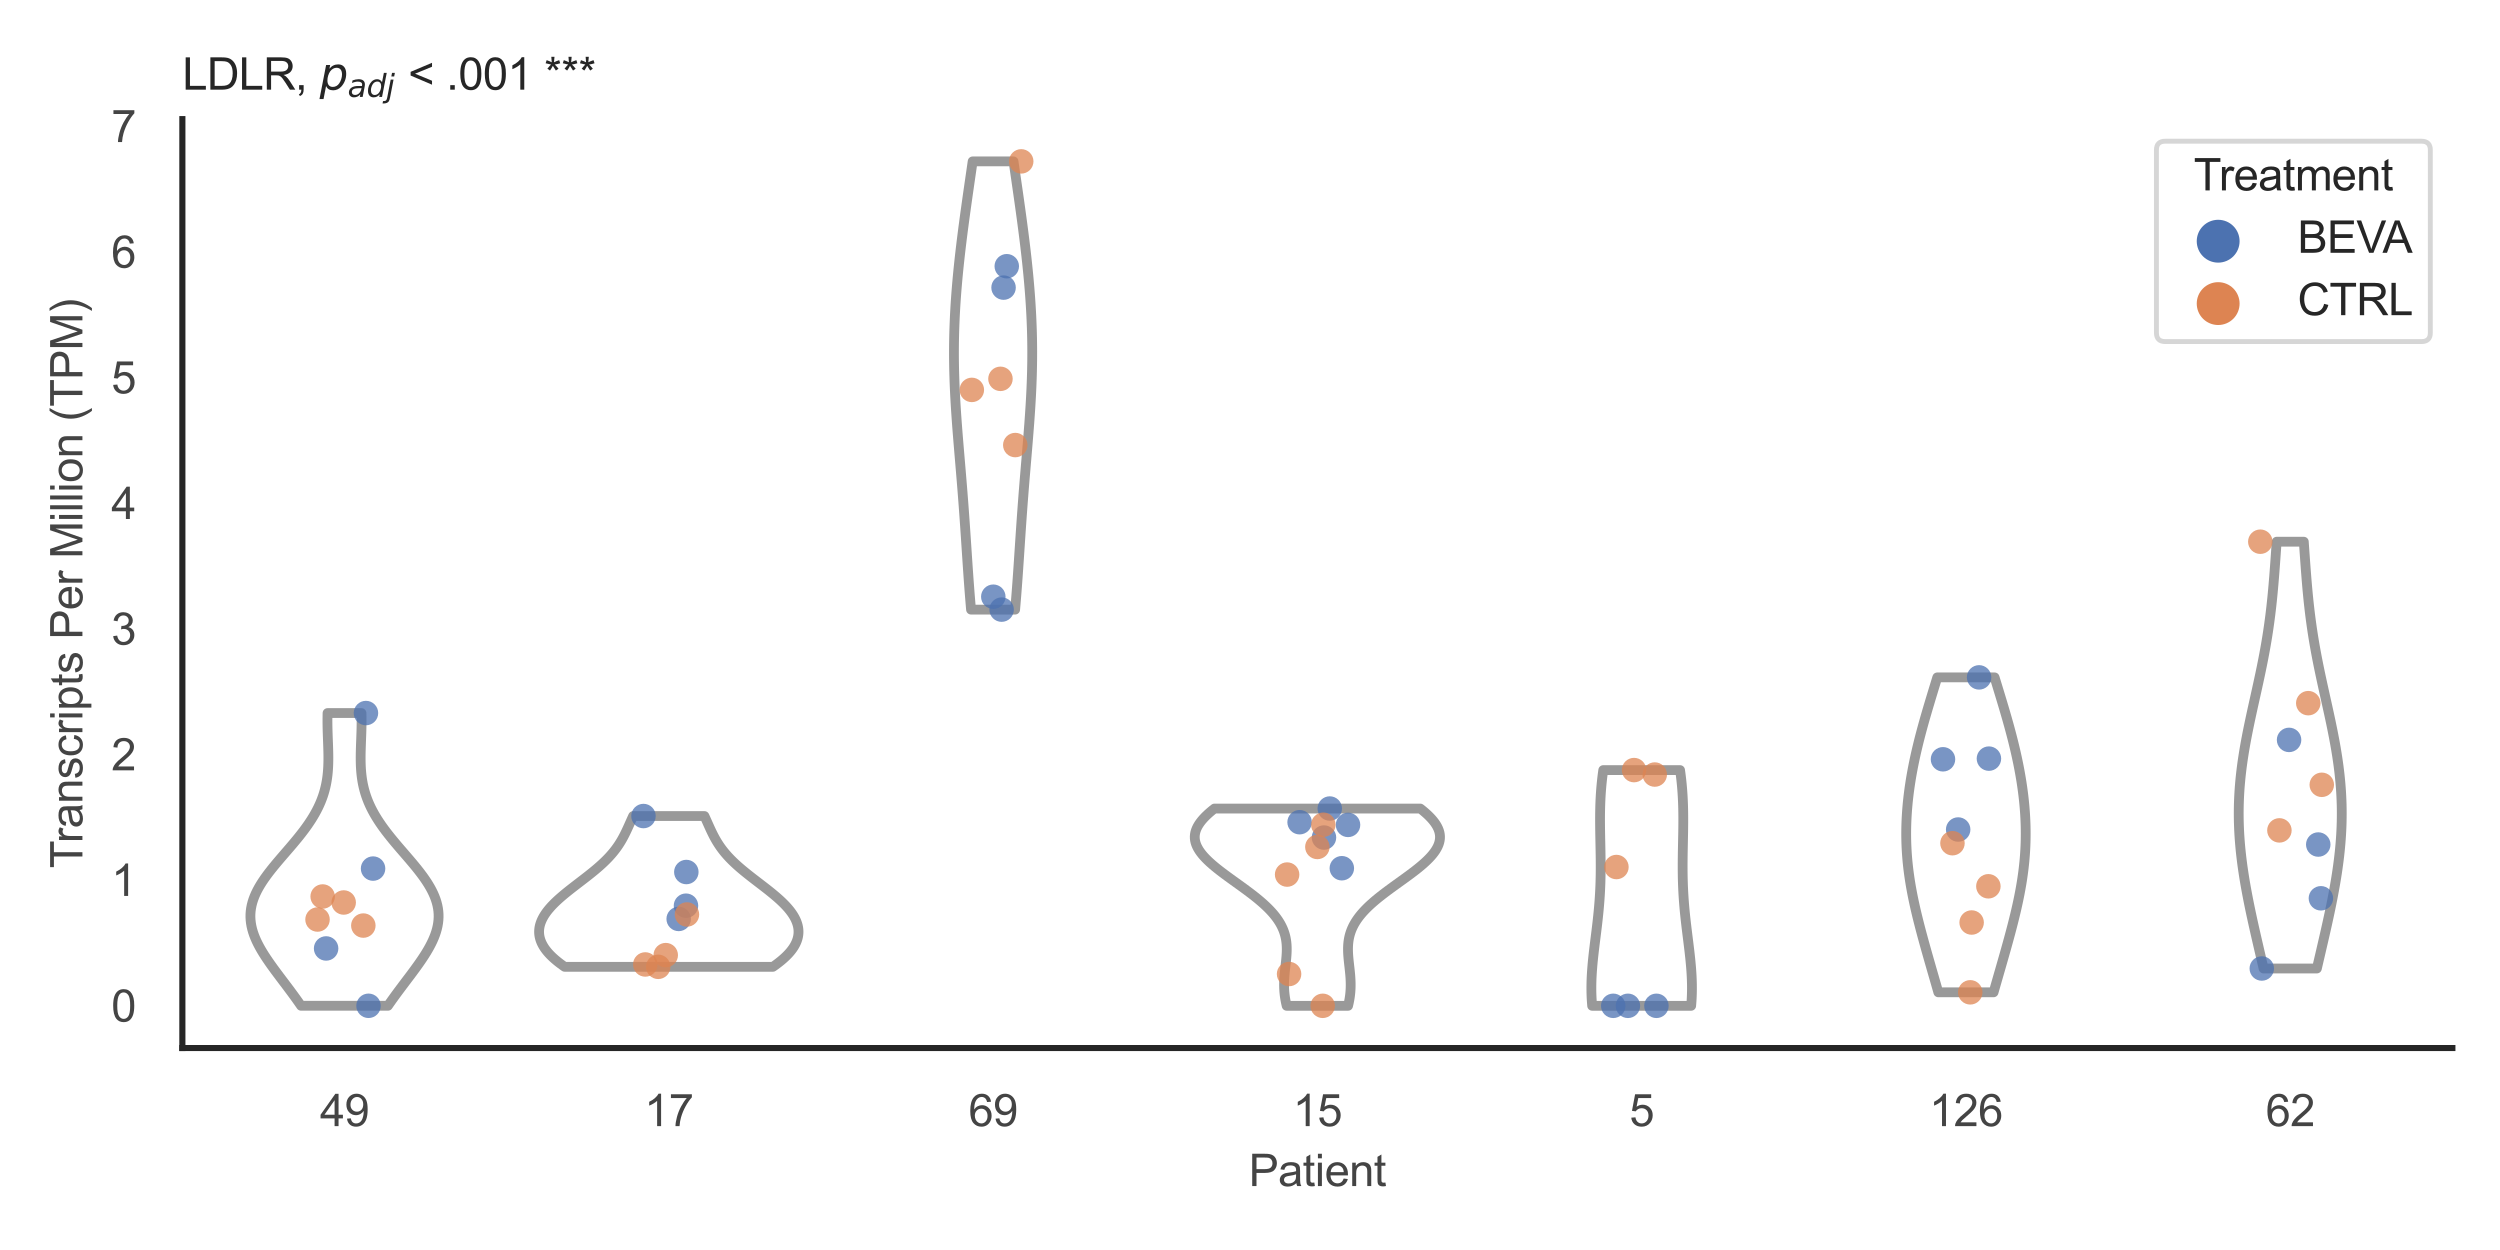 <?xml version="1.0" encoding="utf-8" standalone="no"?>
<!DOCTYPE svg PUBLIC "-//W3C//DTD SVG 1.1//EN"
  "http://www.w3.org/Graphics/SVG/1.1/DTD/svg11.dtd">
<svg xmlns:xlink="http://www.w3.org/1999/xlink" width="510.236pt" height="255.118pt" viewBox="0 0 510.236 255.118" xmlns="http://www.w3.org/2000/svg" version="1.1">
 <defs>
  <style type="text/css">*{stroke-linejoin: round; stroke-linecap: butt}</style>
 </defs>
 <g id="figure_1">
  <g id="patch_1">
   <path d="M 0 255.118 
L 510.236 255.118 
L 510.236 0 
L 0 0 
z
" style="fill: #ffffff"/>
  </g>
  <g id="axes_1">
   <g id="patch_2">
    <path d="M 37.22 213.898 
L 500.516 213.898 
L 500.516 24.32 
L 37.22 24.32 
z
" style="fill: #ffffff"/>
   </g>
   <g id="matplotlib.axis_1">
    <g id="xtick_1">
     <g id="text_1">
      <!-- 49 -->
      <g style="fill: #444444" transform="translate(65.308 229.84)scale(0.09 -0.09)">
       <defs>
        <path id="ArialMT-34" d="M 2069 0 
L 2069 1097 
L 81 1097 
L 81 1613 
L 2172 4581 
L 2631 4581 
L 2631 1613 
L 3250 1613 
L 3250 1097 
L 2631 1097 
L 2631 0 
L 2069 0 
z
M 2069 1613 
L 2069 3678 
L 634 1613 
L 2069 1613 
z
" transform="scale(0.016)"/>
        <path id="ArialMT-39" d="M 350 1059 
L 891 1109 
Q 959 728 1153 556 
Q 1347 384 1650 384 
Q 1909 384 2104 503 
Q 2300 622 2425 820 
Q 2550 1019 2634 1356 
Q 2719 1694 2719 2044 
Q 2719 2081 2716 2156 
Q 2547 1888 2255 1720 
Q 1963 1553 1622 1553 
Q 1053 1553 659 1965 
Q 266 2378 266 3053 
Q 266 3750 677 4175 
Q 1088 4600 1706 4600 
Q 2153 4600 2523 4359 
Q 2894 4119 3086 3673 
Q 3278 3228 3278 2384 
Q 3278 1506 3087 986 
Q 2897 466 2520 194 
Q 2144 -78 1638 -78 
Q 1100 -78 759 220 
Q 419 519 350 1059 
z
M 2653 3081 
Q 2653 3566 2395 3850 
Q 2138 4134 1775 4134 
Q 1400 4134 1122 3828 
Q 844 3522 844 3034 
Q 844 2597 1108 2323 
Q 1372 2050 1759 2050 
Q 2150 2050 2401 2323 
Q 2653 2597 2653 3081 
z
" transform="scale(0.016)"/>
       </defs>
       <use xlink:href="#ArialMT-34"/>
       <use xlink:href="#ArialMT-39" x="55.615"/>
      </g>
     </g>
    </g>
    <g id="xtick_2">
     <g id="text_2">
      <!-- 17 -->
      <g style="fill: #444444" transform="translate(131.493 229.84)scale(0.09 -0.09)">
       <defs>
        <path id="ArialMT-31" d="M 2384 0 
L 1822 0 
L 1822 3584 
Q 1619 3391 1289 3197 
Q 959 3003 697 2906 
L 697 3450 
Q 1169 3672 1522 3987 
Q 1875 4303 2022 4600 
L 2384 4600 
L 2384 0 
z
" transform="scale(0.016)"/>
        <path id="ArialMT-37" d="M 303 3981 
L 303 4522 
L 3269 4522 
L 3269 4084 
Q 2831 3619 2401 2847 
Q 1972 2075 1738 1259 
Q 1569 684 1522 0 
L 944 0 
Q 953 541 1156 1306 
Q 1359 2072 1739 2783 
Q 2119 3494 2547 3981 
L 303 3981 
z
" transform="scale(0.016)"/>
       </defs>
       <use xlink:href="#ArialMT-31"/>
       <use xlink:href="#ArialMT-37" x="55.615"/>
      </g>
     </g>
    </g>
    <g id="xtick_3">
     <g id="text_3">
      <!-- 69 -->
      <g style="fill: #444444" transform="translate(197.678 229.84)scale(0.09 -0.09)">
       <defs>
        <path id="ArialMT-36" d="M 3184 3459 
L 2625 3416 
Q 2550 3747 2413 3897 
Q 2184 4138 1850 4138 
Q 1581 4138 1378 3988 
Q 1113 3794 959 3422 
Q 806 3050 800 2363 
Q 1003 2672 1297 2822 
Q 1591 2972 1913 2972 
Q 2475 2972 2870 2558 
Q 3266 2144 3266 1488 
Q 3266 1056 3080 686 
Q 2894 316 2569 119 
Q 2244 -78 1831 -78 
Q 1128 -78 684 439 
Q 241 956 241 2144 
Q 241 3472 731 4075 
Q 1159 4600 1884 4600 
Q 2425 4600 2770 4297 
Q 3116 3994 3184 3459 
z
M 888 1484 
Q 888 1194 1011 928 
Q 1134 663 1356 523 
Q 1578 384 1822 384 
Q 2178 384 2434 671 
Q 2691 959 2691 1453 
Q 2691 1928 2437 2201 
Q 2184 2475 1800 2475 
Q 1419 2475 1153 2201 
Q 888 1928 888 1484 
z
" transform="scale(0.016)"/>
       </defs>
       <use xlink:href="#ArialMT-36"/>
       <use xlink:href="#ArialMT-39" x="55.615"/>
      </g>
     </g>
    </g>
    <g id="xtick_4">
     <g id="text_4">
      <!-- 15 -->
      <g style="fill: #444444" transform="translate(263.863 229.84)scale(0.09 -0.09)">
       <defs>
        <path id="ArialMT-35" d="M 266 1200 
L 856 1250 
Q 922 819 1161 601 
Q 1400 384 1738 384 
Q 2144 384 2425 690 
Q 2706 997 2706 1503 
Q 2706 1984 2436 2262 
Q 2166 2541 1728 2541 
Q 1456 2541 1237 2417 
Q 1019 2294 894 2097 
L 366 2166 
L 809 4519 
L 3088 4519 
L 3088 3981 
L 1259 3981 
L 1013 2750 
Q 1425 3038 1878 3038 
Q 2478 3038 2890 2622 
Q 3303 2206 3303 1553 
Q 3303 931 2941 478 
Q 2500 -78 1738 -78 
Q 1113 -78 717 272 
Q 322 622 266 1200 
z
" transform="scale(0.016)"/>
       </defs>
       <use xlink:href="#ArialMT-31"/>
       <use xlink:href="#ArialMT-35" x="55.615"/>
      </g>
     </g>
    </g>
    <g id="xtick_5">
     <g id="text_5">
      <!-- 5 -->
      <g style="fill: #444444" transform="translate(332.551 229.84)scale(0.09 -0.09)">
       <use xlink:href="#ArialMT-35"/>
      </g>
     </g>
    </g>
    <g id="xtick_6">
     <g id="text_6">
      <!-- 126 -->
      <g style="fill: #444444" transform="translate(393.731 229.84)scale(0.09 -0.09)">
       <defs>
        <path id="ArialMT-32" d="M 3222 541 
L 3222 0 
L 194 0 
Q 188 203 259 391 
Q 375 700 629 1000 
Q 884 1300 1366 1694 
Q 2113 2306 2375 2664 
Q 2638 3022 2638 3341 
Q 2638 3675 2398 3904 
Q 2159 4134 1775 4134 
Q 1369 4134 1125 3890 
Q 881 3647 878 3216 
L 300 3275 
Q 359 3922 746 4261 
Q 1134 4600 1788 4600 
Q 2447 4600 2831 4234 
Q 3216 3869 3216 3328 
Q 3216 3053 3103 2787 
Q 2991 2522 2730 2228 
Q 2469 1934 1863 1422 
Q 1356 997 1212 845 
Q 1069 694 975 541 
L 3222 541 
z
" transform="scale(0.016)"/>
       </defs>
       <use xlink:href="#ArialMT-31"/>
       <use xlink:href="#ArialMT-32" x="55.615"/>
       <use xlink:href="#ArialMT-36" x="111.23"/>
      </g>
     </g>
    </g>
    <g id="xtick_7">
     <g id="text_7">
      <!-- 62 -->
      <g style="fill: #444444" transform="translate(462.419 229.84)scale(0.09 -0.09)">
       <use xlink:href="#ArialMT-36"/>
       <use xlink:href="#ArialMT-32" x="55.615"/>
      </g>
     </g>
    </g>
    <g id="text_8">
     <!-- Patient -->
     <g style="fill: #444444" transform="translate(254.859 242.071)scale(0.09 -0.09)">
      <defs>
       <path id="ArialMT-50" d="M 494 0 
L 494 4581 
L 2222 4581 
Q 2678 4581 2919 4538 
Q 3256 4481 3484 4323 
Q 3713 4166 3852 3881 
Q 3991 3597 3991 3256 
Q 3991 2672 3619 2267 
Q 3247 1863 2275 1863 
L 1100 1863 
L 1100 0 
L 494 0 
z
M 1100 2403 
L 2284 2403 
Q 2872 2403 3119 2622 
Q 3366 2841 3366 3238 
Q 3366 3525 3220 3729 
Q 3075 3934 2838 4000 
Q 2684 4041 2272 4041 
L 1100 4041 
L 1100 2403 
z
" transform="scale(0.016)"/>
       <path id="ArialMT-61" d="M 2588 409 
Q 2275 144 1986 34 
Q 1697 -75 1366 -75 
Q 819 -75 525 192 
Q 231 459 231 875 
Q 231 1119 342 1320 
Q 453 1522 633 1644 
Q 813 1766 1038 1828 
Q 1203 1872 1538 1913 
Q 2219 1994 2541 2106 
Q 2544 2222 2544 2253 
Q 2544 2597 2384 2738 
Q 2169 2928 1744 2928 
Q 1347 2928 1158 2789 
Q 969 2650 878 2297 
L 328 2372 
Q 403 2725 575 2942 
Q 747 3159 1072 3276 
Q 1397 3394 1825 3394 
Q 2250 3394 2515 3294 
Q 2781 3194 2906 3042 
Q 3031 2891 3081 2659 
Q 3109 2516 3109 2141 
L 3109 1391 
Q 3109 606 3145 398 
Q 3181 191 3288 0 
L 2700 0 
Q 2613 175 2588 409 
z
M 2541 1666 
Q 2234 1541 1622 1453 
Q 1275 1403 1131 1340 
Q 988 1278 909 1158 
Q 831 1038 831 891 
Q 831 666 1001 516 
Q 1172 366 1500 366 
Q 1825 366 2078 508 
Q 2331 650 2450 897 
Q 2541 1088 2541 1459 
L 2541 1666 
z
" transform="scale(0.016)"/>
       <path id="ArialMT-74" d="M 1650 503 
L 1731 6 
Q 1494 -44 1306 -44 
Q 1000 -44 831 53 
Q 663 150 594 308 
Q 525 466 525 972 
L 525 2881 
L 113 2881 
L 113 3319 
L 525 3319 
L 525 4141 
L 1084 4478 
L 1084 3319 
L 1650 3319 
L 1650 2881 
L 1084 2881 
L 1084 941 
Q 1084 700 1114 631 
Q 1144 563 1211 522 
Q 1278 481 1403 481 
Q 1497 481 1650 503 
z
" transform="scale(0.016)"/>
       <path id="ArialMT-69" d="M 425 3934 
L 425 4581 
L 988 4581 
L 988 3934 
L 425 3934 
z
M 425 0 
L 425 3319 
L 988 3319 
L 988 0 
L 425 0 
z
" transform="scale(0.016)"/>
       <path id="ArialMT-65" d="M 2694 1069 
L 3275 997 
Q 3138 488 2766 206 
Q 2394 -75 1816 -75 
Q 1088 -75 661 373 
Q 234 822 234 1631 
Q 234 2469 665 2931 
Q 1097 3394 1784 3394 
Q 2450 3394 2872 2941 
Q 3294 2488 3294 1666 
Q 3294 1616 3291 1516 
L 816 1516 
Q 847 969 1125 678 
Q 1403 388 1819 388 
Q 2128 388 2347 550 
Q 2566 713 2694 1069 
z
M 847 1978 
L 2700 1978 
Q 2663 2397 2488 2606 
Q 2219 2931 1791 2931 
Q 1403 2931 1139 2672 
Q 875 2413 847 1978 
z
" transform="scale(0.016)"/>
       <path id="ArialMT-6e" d="M 422 0 
L 422 3319 
L 928 3319 
L 928 2847 
Q 1294 3394 1984 3394 
Q 2284 3394 2536 3286 
Q 2788 3178 2913 3003 
Q 3038 2828 3088 2588 
Q 3119 2431 3119 2041 
L 3119 0 
L 2556 0 
L 2556 2019 
Q 2556 2363 2490 2533 
Q 2425 2703 2258 2804 
Q 2091 2906 1866 2906 
Q 1506 2906 1245 2678 
Q 984 2450 984 1813 
L 984 0 
L 422 0 
z
" transform="scale(0.016)"/>
      </defs>
      <use xlink:href="#ArialMT-50"/>
      <use xlink:href="#ArialMT-61" x="66.699"/>
      <use xlink:href="#ArialMT-74" x="122.314"/>
      <use xlink:href="#ArialMT-69" x="150.098"/>
      <use xlink:href="#ArialMT-65" x="172.314"/>
      <use xlink:href="#ArialMT-6e" x="227.93"/>
      <use xlink:href="#ArialMT-74" x="283.545"/>
     </g>
    </g>
   </g>
   <g id="matplotlib.axis_2">
    <g id="ytick_1">
     <g id="text_9">
      <!-- 0 -->
      <g style="fill: #444444" transform="translate(22.715 208.502)scale(0.09 -0.09)">
       <defs>
        <path id="ArialMT-30" d="M 266 2259 
Q 266 3072 433 3567 
Q 600 4063 929 4331 
Q 1259 4600 1759 4600 
Q 2128 4600 2406 4451 
Q 2684 4303 2865 4023 
Q 3047 3744 3150 3342 
Q 3253 2941 3253 2259 
Q 3253 1453 3087 958 
Q 2922 463 2592 192 
Q 2263 -78 1759 -78 
Q 1097 -78 719 397 
Q 266 969 266 2259 
z
M 844 2259 
Q 844 1131 1108 757 
Q 1372 384 1759 384 
Q 2147 384 2411 759 
Q 2675 1134 2675 2259 
Q 2675 3391 2411 3762 
Q 2147 4134 1753 4134 
Q 1366 4134 1134 3806 
Q 844 3388 844 2259 
z
" transform="scale(0.016)"/>
       </defs>
       <use xlink:href="#ArialMT-30"/>
      </g>
     </g>
    </g>
    <g id="ytick_2">
     <g id="text_10">
      <!-- 1 -->
      <g style="fill: #444444" transform="translate(22.715 182.858)scale(0.09 -0.09)">
       <use xlink:href="#ArialMT-31"/>
      </g>
     </g>
    </g>
    <g id="ytick_3">
     <g id="text_11">
      <!-- 2 -->
      <g style="fill: #444444" transform="translate(22.715 157.214)scale(0.09 -0.09)">
       <use xlink:href="#ArialMT-32"/>
      </g>
     </g>
    </g>
    <g id="ytick_4">
     <g id="text_12">
      <!-- 3 -->
      <g style="fill: #444444" transform="translate(22.715 131.571)scale(0.09 -0.09)">
       <defs>
        <path id="ArialMT-33" d="M 269 1209 
L 831 1284 
Q 928 806 1161 595 
Q 1394 384 1728 384 
Q 2125 384 2398 659 
Q 2672 934 2672 1341 
Q 2672 1728 2419 1979 
Q 2166 2231 1775 2231 
Q 1616 2231 1378 2169 
L 1441 2663 
Q 1497 2656 1531 2656 
Q 1891 2656 2178 2843 
Q 2466 3031 2466 3422 
Q 2466 3731 2256 3934 
Q 2047 4138 1716 4138 
Q 1388 4138 1169 3931 
Q 950 3725 888 3313 
L 325 3413 
Q 428 3978 793 4289 
Q 1159 4600 1703 4600 
Q 2078 4600 2393 4439 
Q 2709 4278 2876 4000 
Q 3044 3722 3044 3409 
Q 3044 3113 2884 2869 
Q 2725 2625 2413 2481 
Q 2819 2388 3044 2092 
Q 3269 1797 3269 1353 
Q 3269 753 2831 336 
Q 2394 -81 1725 -81 
Q 1122 -81 723 278 
Q 325 638 269 1209 
z
" transform="scale(0.016)"/>
       </defs>
       <use xlink:href="#ArialMT-33"/>
      </g>
     </g>
    </g>
    <g id="ytick_5">
     <g id="text_13">
      <!-- 4 -->
      <g style="fill: #444444" transform="translate(22.715 105.927)scale(0.09 -0.09)">
       <use xlink:href="#ArialMT-34"/>
      </g>
     </g>
    </g>
    <g id="ytick_6">
     <g id="text_14">
      <!-- 5 -->
      <g style="fill: #444444" transform="translate(22.715 80.283)scale(0.09 -0.09)">
       <use xlink:href="#ArialMT-35"/>
      </g>
     </g>
    </g>
    <g id="ytick_7">
     <g id="text_15">
      <!-- 6 -->
      <g style="fill: #444444" transform="translate(22.715 54.639)scale(0.09 -0.09)">
       <use xlink:href="#ArialMT-36"/>
      </g>
     </g>
    </g>
    <g id="ytick_8">
     <g id="text_16">
      <!-- 7 -->
      <g style="fill: #444444" transform="translate(22.715 28.996)scale(0.09 -0.09)">
       <use xlink:href="#ArialMT-37"/>
      </g>
     </g>
    </g>
    <g id="text_17">
     <!-- Transcripts Per Million (TPM) -->
     <g style="fill: #444444" transform="translate(16.821 177.194)rotate(-90)scale(0.09 -0.09)">
      <defs>
       <path id="ArialMT-54" d="M 1659 0 
L 1659 4041 
L 150 4041 
L 150 4581 
L 3781 4581 
L 3781 4041 
L 2266 4041 
L 2266 0 
L 1659 0 
z
" transform="scale(0.016)"/>
       <path id="ArialMT-72" d="M 416 0 
L 416 3319 
L 922 3319 
L 922 2816 
Q 1116 3169 1280 3281 
Q 1444 3394 1641 3394 
Q 1925 3394 2219 3213 
L 2025 2691 
Q 1819 2813 1613 2813 
Q 1428 2813 1281 2702 
Q 1134 2591 1072 2394 
Q 978 2094 978 1738 
L 978 0 
L 416 0 
z
" transform="scale(0.016)"/>
       <path id="ArialMT-73" d="M 197 991 
L 753 1078 
Q 800 744 1014 566 
Q 1228 388 1613 388 
Q 2000 388 2187 545 
Q 2375 703 2375 916 
Q 2375 1106 2209 1216 
Q 2094 1291 1634 1406 
Q 1016 1563 777 1677 
Q 538 1791 414 1992 
Q 291 2194 291 2438 
Q 291 2659 392 2848 
Q 494 3038 669 3163 
Q 800 3259 1026 3326 
Q 1253 3394 1513 3394 
Q 1903 3394 2198 3281 
Q 2494 3169 2634 2976 
Q 2775 2784 2828 2463 
L 2278 2388 
Q 2241 2644 2061 2787 
Q 1881 2931 1553 2931 
Q 1166 2931 1000 2803 
Q 834 2675 834 2503 
Q 834 2394 903 2306 
Q 972 2216 1119 2156 
Q 1203 2125 1616 2013 
Q 2213 1853 2448 1751 
Q 2684 1650 2818 1456 
Q 2953 1263 2953 975 
Q 2953 694 2789 445 
Q 2625 197 2315 61 
Q 2006 -75 1616 -75 
Q 969 -75 630 194 
Q 291 463 197 991 
z
" transform="scale(0.016)"/>
       <path id="ArialMT-63" d="M 2588 1216 
L 3141 1144 
Q 3050 572 2676 248 
Q 2303 -75 1759 -75 
Q 1078 -75 664 370 
Q 250 816 250 1647 
Q 250 2184 428 2587 
Q 606 2991 970 3192 
Q 1334 3394 1763 3394 
Q 2303 3394 2647 3120 
Q 2991 2847 3088 2344 
L 2541 2259 
Q 2463 2594 2264 2762 
Q 2066 2931 1784 2931 
Q 1359 2931 1093 2626 
Q 828 2322 828 1663 
Q 828 994 1084 691 
Q 1341 388 1753 388 
Q 2084 388 2306 591 
Q 2528 794 2588 1216 
z
" transform="scale(0.016)"/>
       <path id="ArialMT-70" d="M 422 -1272 
L 422 3319 
L 934 3319 
L 934 2888 
Q 1116 3141 1344 3267 
Q 1572 3394 1897 3394 
Q 2322 3394 2647 3175 
Q 2972 2956 3137 2557 
Q 3303 2159 3303 1684 
Q 3303 1175 3120 767 
Q 2938 359 2589 142 
Q 2241 -75 1856 -75 
Q 1575 -75 1351 44 
Q 1128 163 984 344 
L 984 -1272 
L 422 -1272 
z
M 931 1641 
Q 931 1000 1190 694 
Q 1450 388 1819 388 
Q 2194 388 2461 705 
Q 2728 1022 2728 1688 
Q 2728 2322 2467 2637 
Q 2206 2953 1844 2953 
Q 1484 2953 1207 2617 
Q 931 2281 931 1641 
z
" transform="scale(0.016)"/>
       <path id="ArialMT-20" transform="scale(0.016)"/>
       <path id="ArialMT-4d" d="M 475 0 
L 475 4581 
L 1388 4581 
L 2472 1338 
Q 2622 884 2691 659 
Q 2769 909 2934 1394 
L 4031 4581 
L 4847 4581 
L 4847 0 
L 4263 0 
L 4263 3834 
L 2931 0 
L 2384 0 
L 1059 3900 
L 1059 0 
L 475 0 
z
" transform="scale(0.016)"/>
       <path id="ArialMT-6c" d="M 409 0 
L 409 4581 
L 972 4581 
L 972 0 
L 409 0 
z
" transform="scale(0.016)"/>
       <path id="ArialMT-6f" d="M 213 1659 
Q 213 2581 725 3025 
Q 1153 3394 1769 3394 
Q 2453 3394 2887 2945 
Q 3322 2497 3322 1706 
Q 3322 1066 3130 698 
Q 2938 331 2570 128 
Q 2203 -75 1769 -75 
Q 1072 -75 642 372 
Q 213 819 213 1659 
z
M 791 1659 
Q 791 1022 1069 705 
Q 1347 388 1769 388 
Q 2188 388 2466 706 
Q 2744 1025 2744 1678 
Q 2744 2294 2464 2611 
Q 2184 2928 1769 2928 
Q 1347 2928 1069 2612 
Q 791 2297 791 1659 
z
" transform="scale(0.016)"/>
       <path id="ArialMT-28" d="M 1497 -1347 
Q 1031 -759 709 28 
Q 388 816 388 1659 
Q 388 2403 628 3084 
Q 909 3875 1497 4659 
L 1900 4659 
Q 1522 4009 1400 3731 
Q 1209 3300 1100 2831 
Q 966 2247 966 1656 
Q 966 153 1900 -1347 
L 1497 -1347 
z
" transform="scale(0.016)"/>
       <path id="ArialMT-29" d="M 791 -1347 
L 388 -1347 
Q 1322 153 1322 1656 
Q 1322 2244 1188 2822 
Q 1081 3291 891 3722 
Q 769 4003 388 4659 
L 791 4659 
Q 1378 3875 1659 3084 
Q 1900 2403 1900 1659 
Q 1900 816 1576 28 
Q 1253 -759 791 -1347 
z
" transform="scale(0.016)"/>
      </defs>
      <use xlink:href="#ArialMT-54"/>
      <use xlink:href="#ArialMT-72" x="57.334"/>
      <use xlink:href="#ArialMT-61" x="90.635"/>
      <use xlink:href="#ArialMT-6e" x="146.25"/>
      <use xlink:href="#ArialMT-73" x="201.865"/>
      <use xlink:href="#ArialMT-63" x="251.865"/>
      <use xlink:href="#ArialMT-72" x="301.865"/>
      <use xlink:href="#ArialMT-69" x="335.166"/>
      <use xlink:href="#ArialMT-70" x="357.383"/>
      <use xlink:href="#ArialMT-74" x="412.998"/>
      <use xlink:href="#ArialMT-73" x="440.781"/>
      <use xlink:href="#ArialMT-20" x="490.781"/>
      <use xlink:href="#ArialMT-50" x="518.564"/>
      <use xlink:href="#ArialMT-65" x="585.264"/>
      <use xlink:href="#ArialMT-72" x="640.879"/>
      <use xlink:href="#ArialMT-20" x="674.18"/>
      <use xlink:href="#ArialMT-4d" x="701.963"/>
      <use xlink:href="#ArialMT-69" x="785.264"/>
      <use xlink:href="#ArialMT-6c" x="807.48"/>
      <use xlink:href="#ArialMT-6c" x="829.697"/>
      <use xlink:href="#ArialMT-69" x="851.914"/>
      <use xlink:href="#ArialMT-6f" x="874.131"/>
      <use xlink:href="#ArialMT-6e" x="929.746"/>
      <use xlink:href="#ArialMT-20" x="985.361"/>
      <use xlink:href="#ArialMT-28" x="1013.145"/>
      <use xlink:href="#ArialMT-54" x="1046.445"/>
      <use xlink:href="#ArialMT-50" x="1107.529"/>
      <use xlink:href="#ArialMT-4d" x="1174.229"/>
      <use xlink:href="#ArialMT-29" x="1257.529"/>
     </g>
    </g>
   </g>
   <g id="PolyCollection_1">
    <defs>
     <path id="m56168f1470" d="M 79.172 -49.841 
L 61.453 -49.841 
L 61.034 -50.445 
L 60.607 -51.048 
L 60.173 -51.652 
L 59.732 -52.255 
L 59.286 -52.859 
L 58.835 -53.462 
L 58.382 -54.066 
L 57.926 -54.669 
L 57.47 -55.273 
L 57.015 -55.876 
L 56.563 -56.48 
L 56.115 -57.083 
L 55.674 -57.687 
L 55.241 -58.29 
L 54.819 -58.894 
L 54.409 -59.497 
L 54.013 -60.101 
L 53.634 -60.704 
L 53.274 -61.308 
L 52.935 -61.911 
L 52.619 -62.515 
L 52.328 -63.118 
L 52.064 -63.722 
L 51.829 -64.325 
L 51.624 -64.929 
L 51.452 -65.532 
L 51.313 -66.136 
L 51.21 -66.739 
L 51.142 -67.343 
L 51.11 -67.946 
L 51.116 -68.55 
L 51.16 -69.153 
L 51.241 -69.757 
L 51.36 -70.36 
L 51.516 -70.964 
L 51.708 -71.567 
L 51.936 -72.171 
L 52.198 -72.774 
L 52.493 -73.377 
L 52.82 -73.981 
L 53.176 -74.584 
L 53.559 -75.188 
L 53.968 -75.791 
L 54.399 -76.395 
L 54.851 -76.998 
L 55.321 -77.602 
L 55.806 -78.205 
L 56.304 -78.809 
L 56.812 -79.412 
L 57.327 -80.016 
L 57.846 -80.619 
L 58.367 -81.223 
L 58.888 -81.826 
L 59.405 -82.43 
L 59.916 -83.033 
L 60.419 -83.637 
L 60.912 -84.24 
L 61.393 -84.844 
L 61.859 -85.447 
L 62.31 -86.051 
L 62.743 -86.654 
L 63.157 -87.258 
L 63.552 -87.861 
L 63.925 -88.465 
L 64.277 -89.068 
L 64.607 -89.672 
L 64.914 -90.275 
L 65.198 -90.879 
L 65.459 -91.482 
L 65.697 -92.086 
L 65.913 -92.689 
L 66.107 -93.293 
L 66.278 -93.896 
L 66.429 -94.5 
L 66.56 -95.103 
L 66.672 -95.707 
L 66.766 -96.31 
L 66.843 -96.914 
L 66.904 -97.517 
L 66.95 -98.121 
L 66.984 -98.724 
L 67.005 -99.328 
L 67.017 -99.931 
L 67.019 -100.535 
L 67.014 -101.138 
L 67.002 -101.742 
L 66.986 -102.345 
L 66.967 -102.949 
L 66.945 -103.552 
L 66.922 -104.156 
L 66.9 -104.759 
L 66.88 -105.363 
L 66.861 -105.966 
L 66.846 -106.57 
L 66.836 -107.173 
L 66.83 -107.777 
L 66.83 -108.38 
L 66.837 -108.984 
L 66.85 -109.587 
L 73.776 -109.587 
L 73.776 -109.587 
L 73.789 -108.984 
L 73.795 -108.38 
L 73.795 -107.777 
L 73.789 -107.173 
L 73.779 -106.57 
L 73.764 -105.966 
L 73.746 -105.363 
L 73.725 -104.759 
L 73.703 -104.156 
L 73.68 -103.552 
L 73.658 -102.949 
L 73.639 -102.345 
L 73.623 -101.742 
L 73.611 -101.138 
L 73.606 -100.535 
L 73.609 -99.931 
L 73.62 -99.328 
L 73.641 -98.724 
L 73.675 -98.121 
L 73.721 -97.517 
L 73.783 -96.914 
L 73.859 -96.31 
L 73.953 -95.707 
L 74.065 -95.103 
L 74.196 -94.5 
L 74.347 -93.896 
L 74.519 -93.293 
L 74.712 -92.689 
L 74.928 -92.086 
L 75.166 -91.482 
L 75.427 -90.879 
L 75.711 -90.275 
L 76.018 -89.672 
L 76.348 -89.068 
L 76.7 -88.465 
L 77.074 -87.861 
L 77.468 -87.258 
L 77.882 -86.654 
L 78.316 -86.051 
L 78.766 -85.447 
L 79.233 -84.844 
L 79.713 -84.24 
L 80.206 -83.637 
L 80.709 -83.033 
L 81.22 -82.43 
L 81.737 -81.826 
L 82.258 -81.223 
L 82.779 -80.619 
L 83.298 -80.016 
L 83.813 -79.412 
L 84.321 -78.809 
L 84.819 -78.205 
L 85.304 -77.602 
L 85.774 -76.998 
L 86.226 -76.395 
L 86.658 -75.791 
L 87.066 -75.188 
L 87.449 -74.584 
L 87.805 -73.981 
L 88.132 -73.377 
L 88.427 -72.774 
L 88.689 -72.171 
L 88.917 -71.567 
L 89.109 -70.964 
L 89.265 -70.36 
L 89.384 -69.757 
L 89.465 -69.153 
L 89.509 -68.55 
L 89.515 -67.946 
L 89.483 -67.343 
L 89.416 -66.739 
L 89.312 -66.136 
L 89.173 -65.532 
L 89.001 -64.929 
L 88.796 -64.325 
L 88.561 -63.722 
L 88.297 -63.118 
L 88.006 -62.515 
L 87.69 -61.911 
L 87.351 -61.308 
L 86.991 -60.704 
L 86.612 -60.101 
L 86.216 -59.497 
L 85.806 -58.894 
L 85.384 -58.29 
L 84.951 -57.687 
L 84.51 -57.083 
L 84.062 -56.48 
L 83.61 -55.876 
L 83.155 -55.273 
L 82.699 -54.669 
L 82.243 -54.066 
L 81.79 -53.462 
L 81.339 -52.859 
L 80.893 -52.255 
L 80.452 -51.652 
L 80.018 -51.048 
L 79.591 -50.445 
L 79.172 -49.841 
z
" style="stroke: #999999; stroke-width: 2"/>
    </defs>
    <g clip-path="url(#pf933b8cd38)">
     <use xlink:href="#m56168f1470" x="0" y="255.118" style="fill: #ffffff; stroke: #999999; stroke-width: 2"/>
    </g>
   </g>
   <g id="PolyCollection_2">
    <defs>
     <path id="md15971bbe2" d="M 157.75 -57.796 
L 115.245 -57.796 
L 114.806 -58.107 
L 114.384 -58.418 
L 113.979 -58.729 
L 113.593 -59.04 
L 113.225 -59.351 
L 112.877 -59.661 
L 112.549 -59.972 
L 112.24 -60.283 
L 111.951 -60.594 
L 111.683 -60.905 
L 111.435 -61.216 
L 111.207 -61.526 
L 111 -61.837 
L 110.813 -62.148 
L 110.646 -62.459 
L 110.499 -62.77 
L 110.372 -63.081 
L 110.265 -63.391 
L 110.178 -63.702 
L 110.111 -64.013 
L 110.062 -64.324 
L 110.033 -64.635 
L 110.024 -64.945 
L 110.033 -65.256 
L 110.061 -65.567 
L 110.107 -65.878 
L 110.172 -66.189 
L 110.256 -66.5 
L 110.357 -66.81 
L 110.477 -67.121 
L 110.614 -67.432 
L 110.769 -67.743 
L 110.941 -68.054 
L 111.129 -68.365 
L 111.335 -68.675 
L 111.557 -68.986 
L 111.795 -69.297 
L 112.048 -69.608 
L 112.317 -69.919 
L 112.599 -70.23 
L 112.896 -70.54 
L 113.206 -70.851 
L 113.529 -71.162 
L 113.864 -71.473 
L 114.209 -71.784 
L 114.565 -72.094 
L 114.931 -72.405 
L 115.304 -72.716 
L 115.686 -73.027 
L 116.074 -73.338 
L 116.467 -73.649 
L 116.865 -73.959 
L 117.266 -74.27 
L 117.67 -74.581 
L 118.075 -74.892 
L 118.481 -75.203 
L 118.885 -75.514 
L 119.288 -75.824 
L 119.688 -76.135 
L 120.085 -76.446 
L 120.477 -76.757 
L 120.863 -77.068 
L 121.243 -77.379 
L 121.616 -77.689 
L 121.981 -78 
L 122.337 -78.311 
L 122.684 -78.622 
L 123.022 -78.933 
L 123.35 -79.244 
L 123.667 -79.554 
L 123.974 -79.865 
L 124.27 -80.176 
L 124.554 -80.487 
L 124.828 -80.798 
L 125.091 -81.108 
L 125.343 -81.419 
L 125.585 -81.73 
L 125.816 -82.041 
L 126.037 -82.352 
L 126.249 -82.663 
L 126.451 -82.973 
L 126.644 -83.284 
L 126.83 -83.595 
L 127.008 -83.906 
L 127.179 -84.217 
L 127.343 -84.528 
L 127.503 -84.838 
L 127.657 -85.149 
L 127.807 -85.46 
L 127.953 -85.771 
L 128.097 -86.082 
L 128.239 -86.393 
L 128.379 -86.703 
L 128.518 -87.014 
L 128.657 -87.325 
L 128.796 -87.636 
L 128.936 -87.947 
L 129.078 -88.257 
L 129.221 -88.568 
L 143.775 -88.568 
L 143.775 -88.568 
L 143.918 -88.257 
L 144.059 -87.947 
L 144.199 -87.636 
L 144.338 -87.325 
L 144.477 -87.014 
L 144.617 -86.703 
L 144.757 -86.393 
L 144.898 -86.082 
L 145.042 -85.771 
L 145.189 -85.46 
L 145.339 -85.149 
L 145.493 -84.838 
L 145.652 -84.528 
L 145.817 -84.217 
L 145.988 -83.906 
L 146.166 -83.595 
L 146.351 -83.284 
L 146.545 -82.973 
L 146.747 -82.663 
L 146.958 -82.352 
L 147.179 -82.041 
L 147.411 -81.73 
L 147.652 -81.419 
L 147.904 -81.108 
L 148.167 -80.798 
L 148.441 -80.487 
L 148.726 -80.176 
L 149.022 -79.865 
L 149.329 -79.554 
L 149.646 -79.244 
L 149.974 -78.933 
L 150.311 -78.622 
L 150.659 -78.311 
L 151.015 -78 
L 151.38 -77.689 
L 151.753 -77.379 
L 152.133 -77.068 
L 152.519 -76.757 
L 152.911 -76.446 
L 153.307 -76.135 
L 153.707 -75.824 
L 154.11 -75.514 
L 154.515 -75.203 
L 154.92 -74.892 
L 155.325 -74.581 
L 155.729 -74.27 
L 156.131 -73.959 
L 156.528 -73.649 
L 156.922 -73.338 
L 157.31 -73.027 
L 157.691 -72.716 
L 158.065 -72.405 
L 158.43 -72.094 
L 158.786 -71.784 
L 159.132 -71.473 
L 159.466 -71.162 
L 159.789 -70.851 
L 160.099 -70.54 
L 160.396 -70.23 
L 160.679 -69.919 
L 160.947 -69.608 
L 161.201 -69.297 
L 161.439 -68.986 
L 161.66 -68.675 
L 161.866 -68.365 
L 162.055 -68.054 
L 162.227 -67.743 
L 162.382 -67.432 
L 162.519 -67.121 
L 162.638 -66.81 
L 162.74 -66.5 
L 162.823 -66.189 
L 162.888 -65.878 
L 162.935 -65.567 
L 162.963 -65.256 
L 162.972 -64.945 
L 162.962 -64.635 
L 162.933 -64.324 
L 162.885 -64.013 
L 162.817 -63.702 
L 162.73 -63.391 
L 162.623 -63.081 
L 162.496 -62.77 
L 162.35 -62.459 
L 162.183 -62.148 
L 161.996 -61.837 
L 161.788 -61.526 
L 161.561 -61.216 
L 161.312 -60.905 
L 161.044 -60.594 
L 160.755 -60.283 
L 160.447 -59.972 
L 160.118 -59.661 
L 159.77 -59.351 
L 159.403 -59.04 
L 159.016 -58.729 
L 158.612 -58.418 
L 158.19 -58.107 
L 157.75 -57.796 
z
" style="stroke: #999999; stroke-width: 2"/>
    </defs>
    <g clip-path="url(#pf933b8cd38)">
     <use xlink:href="#md15971bbe2" x="0" y="255.118" style="fill: #ffffff; stroke: #999999; stroke-width: 2"/>
    </g>
   </g>
   <g id="PolyCollection_3">
    <defs>
     <path id="m96aa04a469" d="M 207.183 -130.698 
L 198.183 -130.698 
L 198.103 -131.622 
L 198.026 -132.546 
L 197.951 -133.47 
L 197.878 -134.394 
L 197.808 -135.318 
L 197.739 -136.243 
L 197.672 -137.167 
L 197.607 -138.091 
L 197.543 -139.015 
L 197.48 -139.939 
L 197.418 -140.863 
L 197.356 -141.787 
L 197.295 -142.711 
L 197.234 -143.635 
L 197.173 -144.559 
L 197.111 -145.483 
L 197.049 -146.407 
L 196.986 -147.331 
L 196.923 -148.255 
L 196.858 -149.179 
L 196.792 -150.104 
L 196.725 -151.028 
L 196.657 -151.952 
L 196.587 -152.876 
L 196.516 -153.8 
L 196.444 -154.724 
L 196.37 -155.648 
L 196.295 -156.572 
L 196.219 -157.496 
L 196.143 -158.42 
L 196.065 -159.344 
L 195.987 -160.268 
L 195.909 -161.192 
L 195.831 -162.116 
L 195.753 -163.041 
L 195.676 -163.965 
L 195.599 -164.889 
L 195.524 -165.813 
L 195.45 -166.737 
L 195.377 -167.661 
L 195.307 -168.585 
L 195.24 -169.509 
L 195.175 -170.433 
L 195.113 -171.357 
L 195.054 -172.281 
L 194.999 -173.205 
L 194.948 -174.129 
L 194.901 -175.053 
L 194.858 -175.977 
L 194.82 -176.902 
L 194.787 -177.826 
L 194.759 -178.75 
L 194.735 -179.674 
L 194.718 -180.598 
L 194.705 -181.522 
L 194.698 -182.446 
L 194.697 -183.37 
L 194.701 -184.294 
L 194.711 -185.218 
L 194.727 -186.142 
L 194.748 -187.066 
L 194.775 -187.99 
L 194.808 -188.914 
L 194.846 -189.839 
L 194.889 -190.763 
L 194.938 -191.687 
L 194.991 -192.611 
L 195.05 -193.535 
L 195.114 -194.459 
L 195.183 -195.383 
L 195.257 -196.307 
L 195.335 -197.231 
L 195.417 -198.155 
L 195.504 -199.079 
L 195.594 -200.003 
L 195.689 -200.927 
L 195.787 -201.851 
L 195.889 -202.775 
L 195.994 -203.7 
L 196.102 -204.624 
L 196.213 -205.548 
L 196.327 -206.472 
L 196.444 -207.396 
L 196.562 -208.32 
L 196.684 -209.244 
L 196.807 -210.168 
L 196.932 -211.092 
L 197.058 -212.016 
L 197.187 -212.94 
L 197.316 -213.864 
L 197.447 -214.788 
L 197.578 -215.712 
L 197.711 -216.637 
L 197.843 -217.561 
L 197.977 -218.485 
L 198.111 -219.409 
L 198.244 -220.333 
L 198.378 -221.257 
L 198.511 -222.181 
L 206.855 -222.181 
L 206.855 -222.181 
L 206.988 -221.257 
L 207.122 -220.333 
L 207.255 -219.409 
L 207.389 -218.485 
L 207.522 -217.561 
L 207.655 -216.637 
L 207.788 -215.712 
L 207.919 -214.788 
L 208.05 -213.864 
L 208.179 -212.94 
L 208.308 -212.016 
L 208.434 -211.092 
L 208.559 -210.168 
L 208.682 -209.244 
L 208.803 -208.32 
L 208.922 -207.396 
L 209.039 -206.472 
L 209.153 -205.548 
L 209.264 -204.624 
L 209.372 -203.7 
L 209.477 -202.775 
L 209.579 -201.851 
L 209.677 -200.927 
L 209.771 -200.003 
L 209.862 -199.079 
L 209.949 -198.155 
L 210.031 -197.231 
L 210.109 -196.307 
L 210.183 -195.383 
L 210.251 -194.459 
L 210.315 -193.535 
L 210.374 -192.611 
L 210.428 -191.687 
L 210.477 -190.763 
L 210.52 -189.839 
L 210.558 -188.914 
L 210.591 -187.99 
L 210.618 -187.066 
L 210.639 -186.142 
L 210.654 -185.218 
L 210.664 -184.294 
L 210.669 -183.37 
L 210.667 -182.446 
L 210.661 -181.522 
L 210.648 -180.598 
L 210.63 -179.674 
L 210.607 -178.75 
L 210.579 -177.826 
L 210.546 -176.902 
L 210.508 -175.977 
L 210.465 -175.053 
L 210.418 -174.129 
L 210.367 -173.205 
L 210.312 -172.281 
L 210.253 -171.357 
L 210.191 -170.433 
L 210.126 -169.509 
L 210.059 -168.585 
L 209.988 -167.661 
L 209.916 -166.737 
L 209.842 -165.813 
L 209.767 -164.889 
L 209.69 -163.965 
L 209.613 -163.041 
L 209.535 -162.116 
L 209.457 -161.192 
L 209.378 -160.268 
L 209.301 -159.344 
L 209.223 -158.42 
L 209.146 -157.496 
L 209.071 -156.572 
L 208.996 -155.648 
L 208.922 -154.724 
L 208.85 -153.8 
L 208.779 -152.876 
L 208.709 -151.952 
L 208.641 -151.028 
L 208.574 -150.104 
L 208.508 -149.179 
L 208.443 -148.255 
L 208.38 -147.331 
L 208.317 -146.407 
L 208.255 -145.483 
L 208.193 -144.559 
L 208.132 -143.635 
L 208.071 -142.711 
L 208.01 -141.787 
L 207.948 -140.863 
L 207.886 -139.939 
L 207.823 -139.015 
L 207.759 -138.091 
L 207.694 -137.167 
L 207.627 -136.243 
L 207.558 -135.318 
L 207.487 -134.394 
L 207.415 -133.47 
L 207.34 -132.546 
L 207.262 -131.622 
L 207.183 -130.698 
z
" style="stroke: #999999; stroke-width: 2"/>
    </defs>
    <g clip-path="url(#pf933b8cd38)">
     <use xlink:href="#m96aa04a469" x="0" y="255.118" style="fill: #ffffff; stroke: #999999; stroke-width: 2"/>
    </g>
   </g>
   <g id="PolyCollection_4">
    <defs>
     <path id="m3a61afc650" d="M 275.132 -49.837 
L 262.604 -49.837 
L 262.507 -50.244 
L 262.419 -50.651 
L 262.341 -51.057 
L 262.273 -51.464 
L 262.215 -51.871 
L 262.167 -52.277 
L 262.129 -52.684 
L 262.101 -53.091 
L 262.083 -53.497 
L 262.073 -53.904 
L 262.073 -54.311 
L 262.081 -54.718 
L 262.097 -55.124 
L 262.12 -55.531 
L 262.149 -55.938 
L 262.183 -56.344 
L 262.222 -56.751 
L 262.264 -57.158 
L 262.309 -57.564 
L 262.355 -57.971 
L 262.401 -58.378 
L 262.446 -58.784 
L 262.488 -59.191 
L 262.527 -59.598 
L 262.56 -60.005 
L 262.587 -60.411 
L 262.606 -60.818 
L 262.616 -61.225 
L 262.615 -61.631 
L 262.602 -62.038 
L 262.577 -62.445 
L 262.536 -62.851 
L 262.48 -63.258 
L 262.408 -63.665 
L 262.317 -64.071 
L 262.208 -64.478 
L 262.078 -64.885 
L 261.929 -65.292 
L 261.757 -65.698 
L 261.564 -66.105 
L 261.349 -66.512 
L 261.11 -66.918 
L 260.849 -67.325 
L 260.564 -67.732 
L 260.256 -68.138 
L 259.925 -68.545 
L 259.571 -68.952 
L 259.195 -69.358 
L 258.797 -69.765 
L 258.378 -70.172 
L 257.939 -70.579 
L 257.481 -70.985 
L 257.005 -71.392 
L 256.512 -71.799 
L 256.004 -72.205 
L 255.482 -72.612 
L 254.947 -73.019 
L 254.403 -73.425 
L 253.85 -73.832 
L 253.291 -74.239 
L 252.727 -74.645 
L 252.162 -75.052 
L 251.596 -75.459 
L 251.033 -75.866 
L 250.475 -76.272 
L 249.924 -76.679 
L 249.383 -77.086 
L 248.854 -77.492 
L 248.339 -77.899 
L 247.841 -78.306 
L 247.363 -78.712 
L 246.907 -79.119 
L 246.474 -79.526 
L 246.068 -79.932 
L 245.69 -80.339 
L 245.342 -80.746 
L 245.027 -81.153 
L 244.746 -81.559 
L 244.5 -81.966 
L 244.292 -82.373 
L 244.121 -82.779 
L 243.991 -83.186 
L 243.9 -83.593 
L 243.851 -83.999 
L 243.843 -84.406 
L 243.876 -84.813 
L 243.952 -85.219 
L 244.07 -85.626 
L 244.228 -86.033 
L 244.428 -86.44 
L 244.667 -86.846 
L 244.946 -87.253 
L 245.262 -87.66 
L 245.615 -88.066 
L 246.002 -88.473 
L 246.422 -88.88 
L 246.874 -89.286 
L 247.355 -89.693 
L 247.863 -90.1 
L 289.873 -90.1 
L 289.873 -90.1 
L 290.381 -89.693 
L 290.862 -89.286 
L 291.314 -88.88 
L 291.734 -88.473 
L 292.122 -88.066 
L 292.474 -87.66 
L 292.791 -87.253 
L 293.069 -86.846 
L 293.308 -86.44 
L 293.508 -86.033 
L 293.667 -85.626 
L 293.784 -85.219 
L 293.86 -84.813 
L 293.894 -84.406 
L 293.886 -83.999 
L 293.836 -83.593 
L 293.746 -83.186 
L 293.615 -82.779 
L 293.445 -82.373 
L 293.236 -81.966 
L 292.99 -81.559 
L 292.709 -81.153 
L 292.394 -80.746 
L 292.046 -80.339 
L 291.668 -79.932 
L 291.262 -79.526 
L 290.83 -79.119 
L 290.373 -78.712 
L 289.895 -78.306 
L 289.397 -77.899 
L 288.883 -77.492 
L 288.353 -77.086 
L 287.812 -76.679 
L 287.261 -76.272 
L 286.703 -75.866 
L 286.14 -75.459 
L 285.574 -75.052 
L 285.009 -74.645 
L 284.445 -74.239 
L 283.886 -73.832 
L 283.333 -73.425 
L 282.789 -73.019 
L 282.255 -72.612 
L 281.733 -72.205 
L 281.224 -71.799 
L 280.731 -71.392 
L 280.255 -70.985 
L 279.797 -70.579 
L 279.358 -70.172 
L 278.939 -69.765 
L 278.541 -69.358 
L 278.165 -68.952 
L 277.811 -68.545 
L 277.48 -68.138 
L 277.172 -67.732 
L 276.888 -67.325 
L 276.626 -66.918 
L 276.388 -66.512 
L 276.172 -66.105 
L 275.979 -65.698 
L 275.808 -65.292 
L 275.658 -64.885 
L 275.529 -64.478 
L 275.419 -64.071 
L 275.329 -63.665 
L 275.256 -63.258 
L 275.2 -62.851 
L 275.16 -62.445 
L 275.134 -62.038 
L 275.121 -61.631 
L 275.12 -61.225 
L 275.13 -60.818 
L 275.149 -60.411 
L 275.176 -60.005 
L 275.21 -59.598 
L 275.248 -59.191 
L 275.29 -58.784 
L 275.335 -58.378 
L 275.381 -57.971 
L 275.427 -57.564 
L 275.472 -57.158 
L 275.514 -56.751 
L 275.553 -56.344 
L 275.588 -55.938 
L 275.617 -55.531 
L 275.639 -55.124 
L 275.655 -54.718 
L 275.663 -54.311 
L 275.663 -53.904 
L 275.654 -53.497 
L 275.635 -53.091 
L 275.607 -52.684 
L 275.569 -52.277 
L 275.521 -51.871 
L 275.463 -51.464 
L 275.395 -51.057 
L 275.317 -50.651 
L 275.23 -50.244 
L 275.132 -49.837 
z
" style="stroke: #999999; stroke-width: 2"/>
    </defs>
    <g clip-path="url(#pf933b8cd38)">
     <use xlink:href="#m3a61afc650" x="0" y="255.118" style="fill: #ffffff; stroke: #999999; stroke-width: 2"/>
    </g>
   </g>
   <g id="PolyCollection_5">
    <defs>
     <path id="m6d64371469" d="M 345.156 -49.837 
L 324.951 -49.837 
L 324.91 -50.323 
L 324.875 -50.809 
L 324.846 -51.295 
L 324.823 -51.781 
L 324.806 -52.267 
L 324.795 -52.753 
L 324.79 -53.239 
L 324.79 -53.725 
L 324.796 -54.211 
L 324.806 -54.697 
L 324.822 -55.183 
L 324.842 -55.669 
L 324.867 -56.155 
L 324.896 -56.641 
L 324.93 -57.127 
L 324.967 -57.613 
L 325.007 -58.099 
L 325.051 -58.585 
L 325.098 -59.071 
L 325.147 -59.557 
L 325.199 -60.043 
L 325.253 -60.529 
L 325.309 -61.015 
L 325.366 -61.5 
L 325.425 -61.986 
L 325.484 -62.472 
L 325.545 -62.958 
L 325.605 -63.444 
L 325.666 -63.93 
L 325.727 -64.416 
L 325.787 -64.902 
L 325.846 -65.388 
L 325.905 -65.874 
L 325.963 -66.36 
L 326.019 -66.846 
L 326.074 -67.332 
L 326.127 -67.818 
L 326.179 -68.304 
L 326.228 -68.79 
L 326.275 -69.276 
L 326.32 -69.762 
L 326.363 -70.248 
L 326.403 -70.734 
L 326.441 -71.22 
L 326.475 -71.706 
L 326.508 -72.192 
L 326.537 -72.678 
L 326.564 -73.164 
L 326.588 -73.65 
L 326.609 -74.136 
L 326.628 -74.622 
L 326.644 -75.108 
L 326.657 -75.594 
L 326.668 -76.08 
L 326.677 -76.566 
L 326.683 -77.052 
L 326.687 -77.538 
L 326.689 -78.024 
L 326.689 -78.509 
L 326.687 -78.995 
L 326.684 -79.481 
L 326.679 -79.967 
L 326.673 -80.453 
L 326.665 -80.939 
L 326.657 -81.425 
L 326.648 -81.911 
L 326.639 -82.397 
L 326.629 -82.883 
L 326.619 -83.369 
L 326.609 -83.855 
L 326.6 -84.341 
L 326.591 -84.827 
L 326.583 -85.313 
L 326.576 -85.799 
L 326.57 -86.285 
L 326.565 -86.771 
L 326.562 -87.257 
L 326.56 -87.743 
L 326.561 -88.229 
L 326.564 -88.715 
L 326.569 -89.201 
L 326.577 -89.687 
L 326.587 -90.173 
L 326.6 -90.659 
L 326.616 -91.145 
L 326.635 -91.631 
L 326.658 -92.117 
L 326.684 -92.603 
L 326.713 -93.089 
L 326.746 -93.575 
L 326.783 -94.061 
L 326.824 -94.547 
L 326.868 -95.033 
L 326.916 -95.518 
L 326.968 -96.004 
L 327.024 -96.49 
L 327.084 -96.976 
L 327.148 -97.462 
L 327.216 -97.948 
L 342.891 -97.948 
L 342.891 -97.948 
L 342.959 -97.462 
L 343.023 -96.976 
L 343.083 -96.49 
L 343.139 -96.004 
L 343.191 -95.518 
L 343.239 -95.033 
L 343.283 -94.547 
L 343.323 -94.061 
L 343.36 -93.575 
L 343.393 -93.089 
L 343.423 -92.603 
L 343.449 -92.117 
L 343.471 -91.631 
L 343.49 -91.145 
L 343.507 -90.659 
L 343.52 -90.173 
L 343.53 -89.687 
L 343.538 -89.201 
L 343.543 -88.715 
L 343.546 -88.229 
L 343.546 -87.743 
L 343.545 -87.257 
L 343.542 -86.771 
L 343.537 -86.285 
L 343.531 -85.799 
L 343.524 -85.313 
L 343.516 -84.827 
L 343.507 -84.341 
L 343.497 -83.855 
L 343.487 -83.369 
L 343.478 -82.883 
L 343.468 -82.397 
L 343.458 -81.911 
L 343.449 -81.425 
L 343.441 -80.939 
L 343.434 -80.453 
L 343.428 -79.967 
L 343.423 -79.481 
L 343.419 -78.995 
L 343.418 -78.509 
L 343.418 -78.024 
L 343.42 -77.538 
L 343.424 -77.052 
L 343.43 -76.566 
L 343.438 -76.08 
L 343.449 -75.594 
L 343.463 -75.108 
L 343.479 -74.622 
L 343.497 -74.136 
L 343.519 -73.65 
L 343.543 -73.164 
L 343.569 -72.678 
L 343.599 -72.192 
L 343.631 -71.706 
L 343.666 -71.22 
L 343.704 -70.734 
L 343.744 -70.248 
L 343.786 -69.762 
L 343.831 -69.276 
L 343.878 -68.79 
L 343.928 -68.304 
L 343.979 -67.818 
L 344.032 -67.332 
L 344.087 -66.846 
L 344.144 -66.36 
L 344.201 -65.874 
L 344.26 -65.388 
L 344.32 -64.902 
L 344.38 -64.416 
L 344.441 -63.93 
L 344.501 -63.444 
L 344.562 -62.958 
L 344.622 -62.472 
L 344.682 -61.986 
L 344.74 -61.5 
L 344.798 -61.015 
L 344.853 -60.529 
L 344.907 -60.043 
L 344.959 -59.557 
L 345.009 -59.071 
L 345.055 -58.585 
L 345.099 -58.099 
L 345.14 -57.613 
L 345.177 -57.127 
L 345.21 -56.641 
L 345.239 -56.155 
L 345.264 -55.669 
L 345.285 -55.183 
L 345.3 -54.697 
L 345.311 -54.211 
L 345.316 -53.725 
L 345.317 -53.239 
L 345.311 -52.753 
L 345.3 -52.267 
L 345.283 -51.781 
L 345.261 -51.295 
L 345.232 -50.809 
L 345.197 -50.323 
L 345.156 -49.837 
z
" style="stroke: #999999; stroke-width: 2"/>
    </defs>
    <g clip-path="url(#pf933b8cd38)">
     <use xlink:href="#m6d64371469" x="0" y="255.118" style="fill: #ffffff; stroke: #999999; stroke-width: 2"/>
    </g>
   </g>
   <g id="PolyCollection_6">
    <defs>
     <path id="ma9db1b0558" d="M 406.875 -52.59 
L 395.602 -52.59 
L 395.416 -53.239 
L 395.23 -53.889 
L 395.043 -54.538 
L 394.856 -55.187 
L 394.669 -55.837 
L 394.481 -56.486 
L 394.294 -57.135 
L 394.107 -57.784 
L 393.921 -58.434 
L 393.734 -59.083 
L 393.549 -59.732 
L 393.364 -60.381 
L 393.181 -61.031 
L 392.998 -61.68 
L 392.817 -62.329 
L 392.637 -62.979 
L 392.459 -63.628 
L 392.283 -64.277 
L 392.109 -64.926 
L 391.938 -65.576 
L 391.769 -66.225 
L 391.603 -66.874 
L 391.44 -67.524 
L 391.28 -68.173 
L 391.124 -68.822 
L 390.972 -69.471 
L 390.824 -70.121 
L 390.681 -70.77 
L 390.542 -71.419 
L 390.408 -72.068 
L 390.279 -72.718 
L 390.156 -73.367 
L 390.038 -74.016 
L 389.926 -74.666 
L 389.82 -75.315 
L 389.721 -75.964 
L 389.628 -76.613 
L 389.541 -77.263 
L 389.461 -77.912 
L 389.388 -78.561 
L 389.321 -79.21 
L 389.262 -79.86 
L 389.21 -80.509 
L 389.165 -81.158 
L 389.127 -81.808 
L 389.096 -82.457 
L 389.072 -83.106 
L 389.055 -83.755 
L 389.045 -84.405 
L 389.043 -85.054 
L 389.047 -85.703 
L 389.058 -86.353 
L 389.076 -87.002 
L 389.101 -87.651 
L 389.133 -88.3 
L 389.171 -88.95 
L 389.215 -89.599 
L 389.266 -90.248 
L 389.323 -90.897 
L 389.386 -91.547 
L 389.456 -92.196 
L 389.531 -92.845 
L 389.613 -93.495 
L 389.7 -94.144 
L 389.793 -94.793 
L 389.891 -95.442 
L 389.995 -96.092 
L 390.104 -96.741 
L 390.219 -97.39 
L 390.339 -98.039 
L 390.464 -98.689 
L 390.594 -99.338 
L 390.729 -99.987 
L 390.868 -100.637 
L 391.012 -101.286 
L 391.161 -101.935 
L 391.314 -102.584 
L 391.471 -103.234 
L 391.632 -103.883 
L 391.796 -104.532 
L 391.965 -105.182 
L 392.137 -105.831 
L 392.312 -106.48 
L 392.49 -107.129 
L 392.672 -107.779 
L 392.855 -108.428 
L 393.042 -109.077 
L 393.23 -109.726 
L 393.421 -110.376 
L 393.613 -111.025 
L 393.807 -111.674 
L 394.002 -112.324 
L 394.199 -112.973 
L 394.396 -113.622 
L 394.593 -114.271 
L 394.792 -114.921 
L 394.99 -115.57 
L 395.188 -116.219 
L 395.386 -116.868 
L 407.091 -116.868 
L 407.091 -116.868 
L 407.289 -116.219 
L 407.487 -115.57 
L 407.685 -114.921 
L 407.883 -114.271 
L 408.081 -113.622 
L 408.278 -112.973 
L 408.475 -112.324 
L 408.67 -111.674 
L 408.864 -111.025 
L 409.056 -110.376 
L 409.247 -109.726 
L 409.435 -109.077 
L 409.622 -108.428 
L 409.805 -107.779 
L 409.987 -107.129 
L 410.165 -106.48 
L 410.34 -105.831 
L 410.512 -105.182 
L 410.68 -104.532 
L 410.845 -103.883 
L 411.006 -103.234 
L 411.163 -102.584 
L 411.316 -101.935 
L 411.465 -101.286 
L 411.609 -100.637 
L 411.748 -99.987 
L 411.883 -99.338 
L 412.013 -98.689 
L 412.138 -98.039 
L 412.258 -97.39 
L 412.372 -96.741 
L 412.482 -96.092 
L 412.586 -95.442 
L 412.684 -94.793 
L 412.777 -94.144 
L 412.864 -93.495 
L 412.946 -92.845 
L 413.021 -92.196 
L 413.091 -91.547 
L 413.154 -90.897 
L 413.211 -90.248 
L 413.262 -89.599 
L 413.306 -88.95 
L 413.344 -88.3 
L 413.376 -87.651 
L 413.401 -87.002 
L 413.419 -86.353 
L 413.43 -85.703 
L 413.434 -85.054 
L 413.431 -84.405 
L 413.422 -83.755 
L 413.405 -83.106 
L 413.381 -82.457 
L 413.35 -81.808 
L 413.312 -81.158 
L 413.267 -80.509 
L 413.215 -79.86 
L 413.156 -79.21 
L 413.089 -78.561 
L 413.016 -77.912 
L 412.936 -77.263 
L 412.849 -76.613 
L 412.756 -75.964 
L 412.657 -75.315 
L 412.551 -74.666 
L 412.439 -74.016 
L 412.321 -73.367 
L 412.198 -72.718 
L 412.069 -72.068 
L 411.935 -71.419 
L 411.796 -70.77 
L 411.652 -70.121 
L 411.505 -69.471 
L 411.352 -68.822 
L 411.196 -68.173 
L 411.037 -67.524 
L 410.874 -66.874 
L 410.708 -66.225 
L 410.539 -65.576 
L 410.368 -64.926 
L 410.194 -64.277 
L 410.018 -63.628 
L 409.84 -62.979 
L 409.66 -62.329 
L 409.479 -61.68 
L 409.296 -61.031 
L 409.113 -60.381 
L 408.928 -59.732 
L 408.742 -59.083 
L 408.556 -58.434 
L 408.37 -57.784 
L 408.183 -57.135 
L 407.995 -56.486 
L 407.808 -55.837 
L 407.621 -55.187 
L 407.434 -54.538 
L 407.247 -53.889 
L 407.061 -53.239 
L 406.875 -52.59 
z
" style="stroke: #999999; stroke-width: 2"/>
    </defs>
    <g clip-path="url(#pf933b8cd38)">
     <use xlink:href="#ma9db1b0558" x="0" y="255.118" style="fill: #ffffff; stroke: #999999; stroke-width: 2"/>
    </g>
   </g>
   <g id="PolyCollection_7">
    <defs>
     <path id="m92257cf0ee" d="M 472.863 -57.453 
L 461.984 -57.453 
L 461.78 -58.333 
L 461.575 -59.213 
L 461.37 -60.093 
L 461.165 -60.973 
L 460.961 -61.853 
L 460.757 -62.732 
L 460.554 -63.612 
L 460.353 -64.492 
L 460.153 -65.372 
L 459.956 -66.252 
L 459.761 -67.132 
L 459.569 -68.012 
L 459.381 -68.891 
L 459.196 -69.771 
L 459.016 -70.651 
L 458.841 -71.531 
L 458.67 -72.411 
L 458.505 -73.291 
L 458.346 -74.171 
L 458.193 -75.05 
L 458.047 -75.93 
L 457.909 -76.81 
L 457.777 -77.69 
L 457.654 -78.57 
L 457.539 -79.45 
L 457.433 -80.33 
L 457.335 -81.209 
L 457.247 -82.089 
L 457.169 -82.969 
L 457.1 -83.849 
L 457.041 -84.729 
L 456.993 -85.609 
L 456.956 -86.489 
L 456.929 -87.368 
L 456.913 -88.248 
L 456.908 -89.128 
L 456.914 -90.008 
L 456.931 -90.888 
L 456.959 -91.768 
L 456.998 -92.648 
L 457.048 -93.527 
L 457.108 -94.407 
L 457.18 -95.287 
L 457.262 -96.167 
L 457.354 -97.047 
L 457.456 -97.927 
L 457.567 -98.807 
L 457.688 -99.686 
L 457.818 -100.566 
L 457.956 -101.446 
L 458.102 -102.326 
L 458.256 -103.206 
L 458.416 -104.086 
L 458.583 -104.966 
L 458.756 -105.845 
L 458.934 -106.725 
L 459.117 -107.605 
L 459.303 -108.485 
L 459.493 -109.365 
L 459.685 -110.245 
L 459.879 -111.124 
L 460.075 -112.004 
L 460.271 -112.884 
L 460.467 -113.764 
L 460.662 -114.644 
L 460.855 -115.524 
L 461.046 -116.404 
L 461.235 -117.283 
L 461.42 -118.163 
L 461.602 -119.043 
L 461.779 -119.923 
L 461.952 -120.803 
L 462.119 -121.683 
L 462.281 -122.563 
L 462.437 -123.442 
L 462.588 -124.322 
L 462.732 -125.202 
L 462.87 -126.082 
L 463.001 -126.962 
L 463.126 -127.842 
L 463.245 -128.722 
L 463.359 -129.601 
L 463.466 -130.481 
L 463.567 -131.361 
L 463.663 -132.241 
L 463.754 -133.121 
L 463.84 -134.001 
L 463.922 -134.881 
L 464 -135.76 
L 464.074 -136.64 
L 464.146 -137.52 
L 464.214 -138.4 
L 464.281 -139.28 
L 464.345 -140.16 
L 464.408 -141.04 
L 464.47 -141.919 
L 464.532 -142.799 
L 464.593 -143.679 
L 464.654 -144.559 
L 470.193 -144.559 
L 470.193 -144.559 
L 470.254 -143.679 
L 470.315 -142.799 
L 470.377 -141.919 
L 470.439 -141.04 
L 470.502 -140.16 
L 470.567 -139.28 
L 470.633 -138.4 
L 470.702 -137.52 
L 470.773 -136.64 
L 470.847 -135.76 
L 470.925 -134.881 
L 471.007 -134.001 
L 471.093 -133.121 
L 471.184 -132.241 
L 471.28 -131.361 
L 471.382 -130.481 
L 471.489 -129.601 
L 471.602 -128.722 
L 471.721 -127.842 
L 471.846 -126.962 
L 471.978 -126.082 
L 472.116 -125.202 
L 472.26 -124.322 
L 472.41 -123.442 
L 472.566 -122.563 
L 472.728 -121.683 
L 472.895 -120.803 
L 473.068 -119.923 
L 473.245 -119.043 
L 473.427 -118.163 
L 473.612 -117.283 
L 473.801 -116.404 
L 473.992 -115.524 
L 474.186 -114.644 
L 474.381 -113.764 
L 474.576 -112.884 
L 474.772 -112.004 
L 474.968 -111.124 
L 475.162 -110.245 
L 475.354 -109.365 
L 475.544 -108.485 
L 475.731 -107.605 
L 475.913 -106.725 
L 476.091 -105.845 
L 476.264 -104.966 
L 476.431 -104.086 
L 476.592 -103.206 
L 476.745 -102.326 
L 476.891 -101.446 
L 477.03 -100.566 
L 477.159 -99.686 
L 477.28 -98.807 
L 477.392 -97.927 
L 477.494 -97.047 
L 477.586 -96.167 
L 477.667 -95.287 
L 477.739 -94.407 
L 477.8 -93.527 
L 477.849 -92.648 
L 477.888 -91.768 
L 477.917 -90.888 
L 477.934 -90.008 
L 477.939 -89.128 
L 477.934 -88.248 
L 477.918 -87.368 
L 477.892 -86.489 
L 477.854 -85.609 
L 477.806 -84.729 
L 477.747 -83.849 
L 477.679 -82.969 
L 477.6 -82.089 
L 477.512 -81.209 
L 477.415 -80.33 
L 477.308 -79.45 
L 477.193 -78.57 
L 477.07 -77.69 
L 476.939 -76.81 
L 476.8 -75.93 
L 476.654 -75.05 
L 476.501 -74.171 
L 476.342 -73.291 
L 476.177 -72.411 
L 476.007 -71.531 
L 475.831 -70.651 
L 475.651 -69.771 
L 475.466 -68.891 
L 475.278 -68.012 
L 475.086 -67.132 
L 474.892 -66.252 
L 474.694 -65.372 
L 474.495 -64.492 
L 474.293 -63.612 
L 474.09 -62.732 
L 473.886 -61.853 
L 473.682 -60.973 
L 473.477 -60.093 
L 473.272 -59.213 
L 473.067 -58.333 
L 472.863 -57.453 
z
" style="stroke: #999999; stroke-width: 2"/>
    </defs>
    <g clip-path="url(#pf933b8cd38)">
     <use xlink:href="#m92257cf0ee" x="0" y="255.118" style="fill: #ffffff; stroke: #999999; stroke-width: 2"/>
    </g>
   </g>
   <g id="PathCollection_1"/>
   <g id="PathCollection_2"/>
   <g id="patch_3">
    <path d="M 37.22 213.898 
L 37.22 24.32 
" style="fill: none; stroke: #262626; stroke-width: 1.25; stroke-linejoin: miter; stroke-linecap: square"/>
   </g>
   <g id="patch_4">
    <path d="M 37.22 213.898 
L 500.516 213.898 
" style="fill: none; stroke: #262626; stroke-width: 1.25; stroke-linejoin: miter; stroke-linecap: square"/>
   </g>
   <g id="PathCollection_3">
    <defs>
     <path id="C0_0_0cab875a9c" d="M 0 2.5 
C 0.663 2.5 1.299 2.237 1.768 1.768 
C 2.237 1.299 2.5 0.663 2.5 -0 
C 2.5 -0.663 2.237 -1.299 1.768 -1.768 
C 1.299 -2.237 0.663 -2.5 0 -2.5 
C -0.663 -2.5 -1.299 -2.237 -1.768 -1.768 
C -2.237 -1.299 -2.5 -0.663 -2.5 0 
C -2.5 0.663 -2.237 1.299 -1.768 1.768 
C -1.299 2.237 -0.663 2.5 0 2.5 
z
"/>
    </defs>
    <g clip-path="url(#pf933b8cd38)">
     <use xlink:href="#C0_0_0cab875a9c" x="66.557" y="193.574" style="fill: #4c72b0; fill-opacity: 0.75"/>
    </g>
    <g clip-path="url(#pf933b8cd38)">
     <use xlink:href="#C0_0_0cab875a9c" x="76.141" y="177.273" style="fill: #4c72b0; fill-opacity: 0.75"/>
    </g>
    <g clip-path="url(#pf933b8cd38)">
     <use xlink:href="#C0_0_0cab875a9c" x="74.688" y="145.531" style="fill: #4c72b0; fill-opacity: 0.75"/>
    </g>
    <g clip-path="url(#pf933b8cd38)">
     <use xlink:href="#C0_0_0cab875a9c" x="75.212" y="205.277" style="fill: #4c72b0; fill-opacity: 0.75"/>
    </g>
    <g clip-path="url(#pf933b8cd38)">
     <use xlink:href="#C0_0_0cab875a9c" x="64.805" y="187.669" style="fill: #dd8452; fill-opacity: 0.75"/>
    </g>
    <g clip-path="url(#pf933b8cd38)">
     <use xlink:href="#C0_0_0cab875a9c" x="74.154" y="188.903" style="fill: #dd8452; fill-opacity: 0.75"/>
    </g>
    <g clip-path="url(#pf933b8cd38)">
     <use xlink:href="#C0_0_0cab875a9c" x="65.853" y="182.969" style="fill: #dd8452; fill-opacity: 0.75"/>
    </g>
    <g clip-path="url(#pf933b8cd38)">
     <use xlink:href="#C0_0_0cab875a9c" x="70.145" y="184.194" style="fill: #dd8452; fill-opacity: 0.75"/>
    </g>
   </g>
   <g id="PathCollection_4">
    <defs>
     <path id="C1_0_86d0ec4351" d="M 0 2.5 
C 0.663 2.5 1.299 2.237 1.768 1.768 
C 2.237 1.299 2.5 0.663 2.5 -0 
C 2.5 -0.663 2.237 -1.299 1.768 -1.768 
C 1.299 -2.237 0.663 -2.5 0 -2.5 
C -0.663 -2.5 -1.299 -2.237 -1.768 -1.768 
C -2.237 -1.299 -2.5 -0.663 -2.5 0 
C -2.5 0.663 -2.237 1.299 -1.768 1.768 
C -1.299 2.237 -0.663 2.5 0 2.5 
z
"/>
    </defs>
    <g clip-path="url(#pf933b8cd38)">
     <use xlink:href="#C1_0_86d0ec4351" x="140.076" y="177.974" style="fill: #4c72b0; fill-opacity: 0.75"/>
    </g>
    <g clip-path="url(#pf933b8cd38)">
     <use xlink:href="#C1_0_86d0ec4351" x="140.004" y="184.848" style="fill: #4c72b0; fill-opacity: 0.75"/>
    </g>
    <g clip-path="url(#pf933b8cd38)">
     <use xlink:href="#C1_0_86d0ec4351" x="138.515" y="187.548" style="fill: #4c72b0; fill-opacity: 0.75"/>
    </g>
    <g clip-path="url(#pf933b8cd38)">
     <use xlink:href="#C1_0_86d0ec4351" x="131.33" y="166.55" style="fill: #4c72b0; fill-opacity: 0.75"/>
    </g>
    <g clip-path="url(#pf933b8cd38)">
     <use xlink:href="#C1_0_86d0ec4351" x="134.334" y="197.322" style="fill: #dd8452; fill-opacity: 0.75"/>
    </g>
    <g clip-path="url(#pf933b8cd38)">
     <use xlink:href="#C1_0_86d0ec4351" x="131.698" y="196.841" style="fill: #dd8452; fill-opacity: 0.75"/>
    </g>
    <g clip-path="url(#pf933b8cd38)">
     <use xlink:href="#C1_0_86d0ec4351" x="135.873" y="194.936" style="fill: #dd8452; fill-opacity: 0.75"/>
    </g>
    <g clip-path="url(#pf933b8cd38)">
     <use xlink:href="#C1_0_86d0ec4351" x="140.203" y="186.641" style="fill: #dd8452; fill-opacity: 0.75"/>
    </g>
   </g>
   <g id="PathCollection_5">
    <defs>
     <path id="C2_0_c3def47a47" d="M 0 2.5 
C 0.663 2.5 1.299 2.237 1.768 1.768 
C 2.237 1.299 2.5 0.663 2.5 -0 
C 2.5 -0.663 2.237 -1.299 1.768 -1.768 
C 1.299 -2.237 0.663 -2.5 0 -2.5 
C -0.663 -2.5 -1.299 -2.237 -1.768 -1.768 
C -2.237 -1.299 -2.5 -0.663 -2.5 0 
C -2.5 0.663 -2.237 1.299 -1.768 1.768 
C -1.299 2.237 -0.663 2.5 0 2.5 
z
"/>
    </defs>
    <g clip-path="url(#pf933b8cd38)">
     <use xlink:href="#C2_0_c3def47a47" x="204.429" y="124.42" style="fill: #4c72b0; fill-opacity: 0.75"/>
    </g>
    <g clip-path="url(#pf933b8cd38)">
     <use xlink:href="#C2_0_c3def47a47" x="204.822" y="58.7" style="fill: #4c72b0; fill-opacity: 0.75"/>
    </g>
    <g clip-path="url(#pf933b8cd38)">
     <use xlink:href="#C2_0_c3def47a47" x="205.476" y="54.337" style="fill: #4c72b0; fill-opacity: 0.75"/>
    </g>
    <g clip-path="url(#pf933b8cd38)">
     <use xlink:href="#C2_0_c3def47a47" x="202.728" y="121.787" style="fill: #4c72b0; fill-opacity: 0.75"/>
    </g>
    <g clip-path="url(#pf933b8cd38)">
     <use xlink:href="#C2_0_c3def47a47" x="204.188" y="77.318" style="fill: #dd8452; fill-opacity: 0.75"/>
    </g>
    <g clip-path="url(#pf933b8cd38)">
     <use xlink:href="#C2_0_c3def47a47" x="198.347" y="79.576" style="fill: #dd8452; fill-opacity: 0.75"/>
    </g>
    <g clip-path="url(#pf933b8cd38)">
     <use xlink:href="#C2_0_c3def47a47" x="208.424" y="32.937" style="fill: #dd8452; fill-opacity: 0.75"/>
    </g>
    <g clip-path="url(#pf933b8cd38)">
     <use xlink:href="#C2_0_c3def47a47" x="207.213" y="90.834" style="fill: #dd8452; fill-opacity: 0.75"/>
    </g>
   </g>
   <g id="PathCollection_6">
    <defs>
     <path id="C3_0_7a58201dcc" d="M 0 2.5 
C 0.663 2.5 1.299 2.237 1.768 1.768 
C 2.237 1.299 2.5 0.663 2.5 -0 
C 2.5 -0.663 2.237 -1.299 1.768 -1.768 
C 1.299 -2.237 0.663 -2.5 0 -2.5 
C -0.663 -2.5 -1.299 -2.237 -1.768 -1.768 
C -2.237 -1.299 -2.5 -0.663 -2.5 0 
C -2.5 0.663 -2.237 1.299 -1.768 1.768 
C -1.299 2.237 -0.663 2.5 0 2.5 
z
"/>
    </defs>
    <g clip-path="url(#pf933b8cd38)">
     <use xlink:href="#C3_0_7a58201dcc" x="270.216" y="170.938" style="fill: #4c72b0; fill-opacity: 0.75"/>
    </g>
    <g clip-path="url(#pf933b8cd38)">
     <use xlink:href="#C3_0_7a58201dcc" x="271.399" y="165.018" style="fill: #4c72b0; fill-opacity: 0.75"/>
    </g>
    <g clip-path="url(#pf933b8cd38)">
     <use xlink:href="#C3_0_7a58201dcc" x="265.241" y="167.806" style="fill: #4c72b0; fill-opacity: 0.75"/>
    </g>
    <g clip-path="url(#pf933b8cd38)">
     <use xlink:href="#C3_0_7a58201dcc" x="275.125" y="168.354" style="fill: #4c72b0; fill-opacity: 0.75"/>
    </g>
    <g clip-path="url(#pf933b8cd38)">
     <use xlink:href="#C3_0_7a58201dcc" x="273.86" y="177.201" style="fill: #4c72b0; fill-opacity: 0.75"/>
    </g>
    <g clip-path="url(#pf933b8cd38)">
     <use xlink:href="#C3_0_7a58201dcc" x="269.959" y="205.281" style="fill: #dd8452; fill-opacity: 0.75"/>
    </g>
    <g clip-path="url(#pf933b8cd38)">
     <use xlink:href="#C3_0_7a58201dcc" x="262.693" y="178.494" style="fill: #dd8452; fill-opacity: 0.75"/>
    </g>
    <g clip-path="url(#pf933b8cd38)">
     <use xlink:href="#C3_0_7a58201dcc" x="270.081" y="168.321" style="fill: #dd8452; fill-opacity: 0.75"/>
    </g>
    <g clip-path="url(#pf933b8cd38)">
     <use xlink:href="#C3_0_7a58201dcc" x="263.093" y="198.792" style="fill: #dd8452; fill-opacity: 0.75"/>
    </g>
    <g clip-path="url(#pf933b8cd38)">
     <use xlink:href="#C3_0_7a58201dcc" x="268.868" y="172.858" style="fill: #dd8452; fill-opacity: 0.75"/>
    </g>
   </g>
   <g id="PathCollection_7">
    <defs>
     <path id="C4_0_3c52268534" d="M 0 2.5 
C 0.663 2.5 1.299 2.237 1.768 1.768 
C 2.237 1.299 2.5 0.663 2.5 -0 
C 2.5 -0.663 2.237 -1.299 1.768 -1.768 
C 1.299 -2.237 0.663 -2.5 0 -2.5 
C -0.663 -2.5 -1.299 -2.237 -1.768 -1.768 
C -2.237 -1.299 -2.5 -0.663 -2.5 0 
C -2.5 0.663 -2.237 1.299 -1.768 1.768 
C -1.299 2.237 -0.663 2.5 0 2.5 
z
"/>
    </defs>
    <g clip-path="url(#pf933b8cd38)">
     <use xlink:href="#C4_0_3c52268534" x="338.068" y="205.281" style="fill: #4c72b0; fill-opacity: 0.75"/>
    </g>
    <g clip-path="url(#pf933b8cd38)">
     <use xlink:href="#C4_0_3c52268534" x="332.249" y="205.281" style="fill: #4c72b0; fill-opacity: 0.75"/>
    </g>
    <g clip-path="url(#pf933b8cd38)">
     <use xlink:href="#C4_0_3c52268534" x="329.252" y="205.281" style="fill: #4c72b0; fill-opacity: 0.75"/>
    </g>
    <g clip-path="url(#pf933b8cd38)">
     <use xlink:href="#C4_0_3c52268534" x="337.727" y="158.08" style="fill: #dd8452; fill-opacity: 0.75"/>
    </g>
    <g clip-path="url(#pf933b8cd38)">
     <use xlink:href="#C4_0_3c52268534" x="329.903" y="176.954" style="fill: #dd8452; fill-opacity: 0.75"/>
    </g>
    <g clip-path="url(#pf933b8cd38)">
     <use xlink:href="#C4_0_3c52268534" x="333.501" y="157.17" style="fill: #dd8452; fill-opacity: 0.75"/>
    </g>
   </g>
   <g id="PathCollection_8">
    <defs>
     <path id="C5_0_9168f1f97e" d="M 0 2.5 
C 0.663 2.5 1.299 2.237 1.768 1.768 
C 2.237 1.299 2.5 0.663 2.5 -0 
C 2.5 -0.663 2.237 -1.299 1.768 -1.768 
C 1.299 -2.237 0.663 -2.5 0 -2.5 
C -0.663 -2.5 -1.299 -2.237 -1.768 -1.768 
C -2.237 -1.299 -2.5 -0.663 -2.5 0 
C -2.5 0.663 -2.237 1.299 -1.768 1.768 
C -1.299 2.237 -0.663 2.5 0 2.5 
z
"/>
    </defs>
    <g clip-path="url(#pf933b8cd38)">
     <use xlink:href="#C5_0_9168f1f97e" x="399.65" y="169.3" style="fill: #4c72b0; fill-opacity: 0.75"/>
    </g>
    <g clip-path="url(#pf933b8cd38)">
     <use xlink:href="#C5_0_9168f1f97e" x="403.919" y="138.25" style="fill: #4c72b0; fill-opacity: 0.75"/>
    </g>
    <g clip-path="url(#pf933b8cd38)">
     <use xlink:href="#C5_0_9168f1f97e" x="396.554" y="154.967" style="fill: #4c72b0; fill-opacity: 0.75"/>
    </g>
    <g clip-path="url(#pf933b8cd38)">
     <use xlink:href="#C5_0_9168f1f97e" x="405.928" y="154.83" style="fill: #4c72b0; fill-opacity: 0.75"/>
    </g>
    <g clip-path="url(#pf933b8cd38)">
     <use xlink:href="#C5_0_9168f1f97e" x="405.816" y="180.887" style="fill: #dd8452; fill-opacity: 0.75"/>
    </g>
    <g clip-path="url(#pf933b8cd38)">
     <use xlink:href="#C5_0_9168f1f97e" x="402.4" y="188.279" style="fill: #dd8452; fill-opacity: 0.75"/>
    </g>
    <g clip-path="url(#pf933b8cd38)">
     <use xlink:href="#C5_0_9168f1f97e" x="398.486" y="172.093" style="fill: #dd8452; fill-opacity: 0.75"/>
    </g>
    <g clip-path="url(#pf933b8cd38)">
     <use xlink:href="#C5_0_9168f1f97e" x="402.115" y="202.528" style="fill: #dd8452; fill-opacity: 0.75"/>
    </g>
   </g>
   <g id="PathCollection_9">
    <defs>
     <path id="C6_0_de8e82a90e" d="M 0 2.5 
C 0.663 2.5 1.299 2.237 1.768 1.768 
C 2.237 1.299 2.5 0.663 2.5 -0 
C 2.5 -0.663 2.237 -1.299 1.768 -1.768 
C 1.299 -2.237 0.663 -2.5 0 -2.5 
C -0.663 -2.5 -1.299 -2.237 -1.768 -1.768 
C -2.237 -1.299 -2.5 -0.663 -2.5 0 
C -2.5 0.663 -2.237 1.299 -1.768 1.768 
C -1.299 2.237 -0.663 2.5 0 2.5 
z
"/>
    </defs>
    <g clip-path="url(#pf933b8cd38)">
     <use xlink:href="#C6_0_de8e82a90e" x="461.619" y="197.665" style="fill: #4c72b0; fill-opacity: 0.75"/>
    </g>
    <g clip-path="url(#pf933b8cd38)">
     <use xlink:href="#C6_0_de8e82a90e" x="473.684" y="183.337" style="fill: #4c72b0; fill-opacity: 0.75"/>
    </g>
    <g clip-path="url(#pf933b8cd38)">
     <use xlink:href="#C6_0_de8e82a90e" x="473.143" y="172.364" style="fill: #4c72b0; fill-opacity: 0.75"/>
    </g>
    <g clip-path="url(#pf933b8cd38)">
     <use xlink:href="#C6_0_de8e82a90e" x="467.186" y="151.01" style="fill: #4c72b0; fill-opacity: 0.75"/>
    </g>
    <g clip-path="url(#pf933b8cd38)">
     <use xlink:href="#C6_0_de8e82a90e" x="465.215" y="169.477" style="fill: #dd8452; fill-opacity: 0.75"/>
    </g>
    <g clip-path="url(#pf933b8cd38)">
     <use xlink:href="#C6_0_de8e82a90e" x="471.103" y="143.511" style="fill: #dd8452; fill-opacity: 0.75"/>
    </g>
    <g clip-path="url(#pf933b8cd38)">
     <use xlink:href="#C6_0_de8e82a90e" x="473.861" y="160.174" style="fill: #dd8452; fill-opacity: 0.75"/>
    </g>
    <g clip-path="url(#pf933b8cd38)">
     <use xlink:href="#C6_0_de8e82a90e" x="461.316" y="110.559" style="fill: #dd8452; fill-opacity: 0.75"/>
    </g>
   </g>
   <g id="text_18">
    <!-- LDLR, $p_{adj}$ &lt; .001 *** -->
    <g style="fill: #262626" transform="translate(37.22 18.32)scale(0.09 -0.09)">
     <defs>
      <path id="ArialMT-4c" d="M 469 0 
L 469 4581 
L 1075 4581 
L 1075 541 
L 3331 541 
L 3331 0 
L 469 0 
z
" transform="scale(0.016)"/>
      <path id="ArialMT-44" d="M 494 0 
L 494 4581 
L 2072 4581 
Q 2606 4581 2888 4516 
Q 3281 4425 3559 4188 
Q 3922 3881 4101 3404 
Q 4281 2928 4281 2316 
Q 4281 1794 4159 1391 
Q 4038 988 3847 723 
Q 3656 459 3429 307 
Q 3203 156 2883 78 
Q 2563 0 2147 0 
L 494 0 
z
M 1100 541 
L 2078 541 
Q 2531 541 2789 625 
Q 3047 709 3200 863 
Q 3416 1078 3536 1442 
Q 3656 1806 3656 2325 
Q 3656 3044 3420 3430 
Q 3184 3816 2847 3947 
Q 2603 4041 2063 4041 
L 1100 4041 
L 1100 541 
z
" transform="scale(0.016)"/>
      <path id="ArialMT-52" d="M 503 0 
L 503 4581 
L 2534 4581 
Q 3147 4581 3465 4457 
Q 3784 4334 3975 4021 
Q 4166 3709 4166 3331 
Q 4166 2844 3850 2509 
Q 3534 2175 2875 2084 
Q 3116 1969 3241 1856 
Q 3506 1613 3744 1247 
L 4541 0 
L 3778 0 
L 3172 953 
Q 2906 1366 2734 1584 
Q 2563 1803 2427 1890 
Q 2291 1978 2150 2013 
Q 2047 2034 1813 2034 
L 1109 2034 
L 1109 0 
L 503 0 
z
M 1109 2559 
L 2413 2559 
Q 2828 2559 3062 2645 
Q 3297 2731 3419 2920 
Q 3541 3109 3541 3331 
Q 3541 3656 3305 3865 
Q 3069 4075 2559 4075 
L 1109 4075 
L 1109 2559 
z
" transform="scale(0.016)"/>
      <path id="ArialMT-2c" d="M 569 0 
L 569 641 
L 1209 641 
L 1209 0 
Q 1209 -353 1084 -570 
Q 959 -788 688 -906 
L 531 -666 
Q 709 -588 793 -436 
Q 878 -284 888 0 
L 569 0 
z
" transform="scale(0.016)"/>
      <path id="DejaVuSans-Oblique-70" d="M 3175 2156 
Q 3175 2616 2975 2859 
Q 2775 3103 2400 3103 
Q 2144 3103 1911 2972 
Q 1678 2841 1497 2591 
Q 1319 2344 1212 1994 
Q 1106 1644 1106 1300 
Q 1106 863 1306 627 
Q 1506 391 1875 391 
Q 2147 391 2380 519 
Q 2613 647 2778 891 
Q 2956 1147 3065 1494 
Q 3175 1841 3175 2156 
z
M 1394 2969 
Q 1625 3272 1939 3428 
Q 2253 3584 2638 3584 
Q 3175 3584 3472 3232 
Q 3769 2881 3769 2247 
Q 3769 1728 3584 1258 
Q 3400 788 3053 416 
Q 2822 169 2531 39 
Q 2241 -91 1919 -91 
Q 1547 -91 1294 64 
Q 1041 219 916 525 
L 556 -1331 
L -19 -1331 
L 922 3500 
L 1497 3500 
L 1394 2969 
z
" transform="scale(0.016)"/>
      <path id="DejaVuSans-Oblique-61" d="M 3438 1997 
L 3047 0 
L 2472 0 
L 2578 531 
Q 2325 219 2001 64 
Q 1678 -91 1281 -91 
Q 834 -91 548 182 
Q 263 456 263 884 
Q 263 1497 752 1853 
Q 1241 2209 2100 2209 
L 2900 2209 
L 2931 2363 
Q 2938 2388 2941 2417 
Q 2944 2447 2944 2509 
Q 2944 2788 2717 2942 
Q 2491 3097 2081 3097 
Q 1800 3097 1504 3025 
Q 1209 2953 897 2809 
L 997 3341 
Q 1322 3463 1633 3523 
Q 1944 3584 2234 3584 
Q 2853 3584 3176 3315 
Q 3500 3047 3500 2534 
Q 3500 2431 3484 2292 
Q 3469 2153 3438 1997 
z
M 2816 1759 
L 2241 1759 
Q 1534 1759 1195 1570 
Q 856 1381 856 984 
Q 856 709 1029 553 
Q 1203 397 1509 397 
Q 1978 397 2328 733 
Q 2678 1069 2791 1631 
L 2816 1759 
z
" transform="scale(0.016)"/>
      <path id="DejaVuSans-Oblique-64" d="M 2675 525 
Q 2444 222 2128 65 
Q 1813 -91 1428 -91 
Q 903 -91 598 267 
Q 294 625 294 1247 
Q 294 1766 478 2236 
Q 663 2706 1013 3078 
Q 1244 3325 1534 3454 
Q 1825 3584 2144 3584 
Q 2481 3584 2739 3421 
Q 2997 3259 3138 2956 
L 3513 4863 
L 4091 4863 
L 3144 0 
L 2566 0 
L 2675 525 
z
M 891 1350 
Q 891 897 1095 644 
Q 1300 391 1663 391 
Q 1931 391 2161 520 
Q 2391 650 2566 903 
Q 2750 1166 2856 1509 
Q 2963 1853 2963 2188 
Q 2963 2622 2758 2865 
Q 2553 3109 2194 3109 
Q 1922 3109 1687 2981 
Q 1453 2853 1288 2613 
Q 1106 2353 998 2009 
Q 891 1666 891 1350 
z
" transform="scale(0.016)"/>
      <path id="DejaVuSans-Oblique-6a" d="M 928 3500 
L 1503 3500 
L 813 -63 
L 809 -78 
Q 694 -675 544 -897 
Q 403 -1106 132 -1218 
Q -138 -1331 -506 -1331 
L -722 -1331 
L -628 -844 
L -481 -844 
Q -144 -844 -1 -703 
Q 141 -563 238 -63 
L 928 3500 
z
M 1197 4863 
L 1772 4863 
L 1631 4134 
L 1056 4134 
L 1197 4863 
z
" transform="scale(0.016)"/>
      <path id="ArialMT-3c" d="M 350 2003 
L 350 2528 
L 3384 3809 
L 3384 3250 
L 978 2263 
L 3384 1266 
L 3384 706 
L 350 2003 
z
" transform="scale(0.016)"/>
      <path id="ArialMT-2e" d="M 581 0 
L 581 641 
L 1222 641 
L 1222 0 
L 581 0 
z
" transform="scale(0.016)"/>
      <path id="ArialMT-2a" d="M 200 3741 
L 344 4184 
Q 841 4009 1066 3881 
Q 1006 4447 1003 4659 
L 1456 4659 
Q 1447 4350 1384 3884 
Q 1706 4047 2122 4184 
L 2266 3741 
Q 1869 3609 1488 3566 
Q 1678 3400 2025 2975 
L 1650 2709 
Q 1469 2956 1222 3381 
Q 991 2941 816 2709 
L 447 2975 
Q 809 3422 966 3566 
Q 563 3644 200 3741 
z
" transform="scale(0.016)"/>
     </defs>
     <use xlink:href="#ArialMT-4c" transform="translate(0 0.203)"/>
     <use xlink:href="#ArialMT-44" transform="translate(55.615 0.203)"/>
     <use xlink:href="#ArialMT-4c" transform="translate(127.832 0.203)"/>
     <use xlink:href="#ArialMT-52" transform="translate(183.447 0.203)"/>
     <use xlink:href="#ArialMT-2c" transform="translate(255.664 0.203)"/>
     <use xlink:href="#ArialMT-20" transform="translate(283.447 0.203)"/>
     <use xlink:href="#DejaVuSans-Oblique-70" transform="translate(311.23 0.203)"/>
     <use xlink:href="#DejaVuSans-Oblique-61" transform="translate(374.707 -16.203)scale(0.7)"/>
     <use xlink:href="#DejaVuSans-Oblique-64" transform="translate(417.603 -16.203)scale(0.7)"/>
     <use xlink:href="#DejaVuSans-Oblique-6a" transform="translate(462.036 -16.203)scale(0.7)"/>
     <use xlink:href="#ArialMT-20" transform="translate(484.219 0.203)"/>
     <use xlink:href="#ArialMT-3c" transform="translate(512.002 0.203)"/>
     <use xlink:href="#ArialMT-20" transform="translate(570.4 0.203)"/>
     <use xlink:href="#ArialMT-2e" transform="translate(598.184 0.203)"/>
     <use xlink:href="#ArialMT-30" transform="translate(625.967 0.203)"/>
     <use xlink:href="#ArialMT-30" transform="translate(681.582 0.203)"/>
     <use xlink:href="#ArialMT-31" transform="translate(737.197 0.203)"/>
     <use xlink:href="#ArialMT-20" transform="translate(792.812 0.203)"/>
     <use xlink:href="#ArialMT-2a" transform="translate(820.596 0.203)"/>
     <use xlink:href="#ArialMT-2a" transform="translate(859.512 0.203)"/>
     <use xlink:href="#ArialMT-2a" transform="translate(898.428 0.203)"/>
    </g>
   </g>
   <g id="legend_1">
    <g id="patch_5">
     <path d="M 441.915 69.712 
L 494.216 69.712 
Q 496.016 69.712 496.016 67.912 
L 496.016 30.62 
Q 496.016 28.82 494.216 28.82 
L 441.915 28.82 
Q 440.115 28.82 440.115 30.62 
L 440.115 67.912 
Q 440.115 69.712 441.915 69.712 
z
" style="fill: #ffffff; opacity: 0.8; stroke: #cccccc; stroke-linejoin: miter"/>
    </g>
    <g id="text_19">
     <!-- Treatment -->
     <g style="fill: #262626" transform="translate(447.729 38.862)scale(0.09 -0.09)">
      <defs>
       <path id="ArialMT-6d" d="M 422 0 
L 422 3319 
L 925 3319 
L 925 2853 
Q 1081 3097 1340 3245 
Q 1600 3394 1931 3394 
Q 2300 3394 2536 3241 
Q 2772 3088 2869 2813 
Q 3263 3394 3894 3394 
Q 4388 3394 4653 3120 
Q 4919 2847 4919 2278 
L 4919 0 
L 4359 0 
L 4359 2091 
Q 4359 2428 4304 2576 
Q 4250 2725 4106 2815 
Q 3963 2906 3769 2906 
Q 3419 2906 3187 2673 
Q 2956 2441 2956 1928 
L 2956 0 
L 2394 0 
L 2394 2156 
Q 2394 2531 2256 2718 
Q 2119 2906 1806 2906 
Q 1569 2906 1367 2781 
Q 1166 2656 1075 2415 
Q 984 2175 984 1722 
L 984 0 
L 422 0 
z
" transform="scale(0.016)"/>
      </defs>
      <use xlink:href="#ArialMT-54"/>
      <use xlink:href="#ArialMT-72" x="57.334"/>
      <use xlink:href="#ArialMT-65" x="90.635"/>
      <use xlink:href="#ArialMT-61" x="146.25"/>
      <use xlink:href="#ArialMT-74" x="201.865"/>
      <use xlink:href="#ArialMT-6d" x="229.648"/>
      <use xlink:href="#ArialMT-65" x="312.949"/>
      <use xlink:href="#ArialMT-6e" x="368.564"/>
      <use xlink:href="#ArialMT-74" x="424.18"/>
     </g>
    </g>
    <g id="PathCollection_10">
     <defs>
      <path id="m92128d56e0" d="M 0 3.873 
C 1.027 3.873 2.012 3.465 2.739 2.739 
C 3.465 2.012 3.873 1.027 3.873 0 
C 3.873 -1.027 3.465 -2.012 2.739 -2.739 
C 2.012 -3.465 1.027 -3.873 0 -3.873 
C -1.027 -3.873 -2.012 -3.465 -2.739 -2.739 
C -3.465 -2.012 -3.873 -1.027 -3.873 0 
C -3.873 1.027 -3.465 2.012 -2.739 2.739 
C -2.012 3.465 -1.027 3.873 0 3.873 
z
" style="stroke: #4c72b0"/>
     </defs>
     <g>
      <use xlink:href="#m92128d56e0" x="452.715" y="49.23" style="fill: #4c72b0; stroke: #4c72b0"/>
     </g>
    </g>
    <g id="text_20">
     <!-- BEVA -->
     <g style="fill: #262626" transform="translate(468.915 51.593)scale(0.09 -0.09)">
      <defs>
       <path id="ArialMT-42" d="M 469 0 
L 469 4581 
L 2188 4581 
Q 2713 4581 3030 4442 
Q 3347 4303 3526 4014 
Q 3706 3725 3706 3409 
Q 3706 3116 3547 2856 
Q 3388 2597 3066 2438 
Q 3481 2316 3704 2022 
Q 3928 1728 3928 1328 
Q 3928 1006 3792 729 
Q 3656 453 3456 303 
Q 3256 153 2954 76 
Q 2653 0 2216 0 
L 469 0 
z
M 1075 2656 
L 2066 2656 
Q 2469 2656 2644 2709 
Q 2875 2778 2992 2937 
Q 3109 3097 3109 3338 
Q 3109 3566 3000 3739 
Q 2891 3913 2687 3977 
Q 2484 4041 1991 4041 
L 1075 4041 
L 1075 2656 
z
M 1075 541 
L 2216 541 
Q 2509 541 2628 563 
Q 2838 600 2978 687 
Q 3119 775 3209 942 
Q 3300 1109 3300 1328 
Q 3300 1584 3169 1773 
Q 3038 1963 2805 2039 
Q 2572 2116 2134 2116 
L 1075 2116 
L 1075 541 
z
" transform="scale(0.016)"/>
       <path id="ArialMT-45" d="M 506 0 
L 506 4581 
L 3819 4581 
L 3819 4041 
L 1113 4041 
L 1113 2638 
L 3647 2638 
L 3647 2100 
L 1113 2100 
L 1113 541 
L 3925 541 
L 3925 0 
L 506 0 
z
" transform="scale(0.016)"/>
       <path id="ArialMT-56" d="M 1803 0 
L 28 4581 
L 684 4581 
L 1875 1253 
Q 2019 853 2116 503 
Q 2222 878 2363 1253 
L 3600 4581 
L 4219 4581 
L 2425 0 
L 1803 0 
z
" transform="scale(0.016)"/>
       <path id="ArialMT-41" d="M -9 0 
L 1750 4581 
L 2403 4581 
L 4278 0 
L 3588 0 
L 3053 1388 
L 1138 1388 
L 634 0 
L -9 0 
z
M 1313 1881 
L 2866 1881 
L 2388 3150 
Q 2169 3728 2063 4100 
Q 1975 3659 1816 3225 
L 1313 1881 
z
" transform="scale(0.016)"/>
      </defs>
      <use xlink:href="#ArialMT-42"/>
      <use xlink:href="#ArialMT-45" x="66.699"/>
      <use xlink:href="#ArialMT-56" x="133.398"/>
      <use xlink:href="#ArialMT-41" x="192.723"/>
     </g>
    </g>
    <g id="PathCollection_11">
     <defs>
      <path id="m24689f8d16" d="M 0 3.873 
C 1.027 3.873 2.012 3.465 2.739 2.739 
C 3.465 2.012 3.873 1.027 3.873 0 
C 3.873 -1.027 3.465 -2.012 2.739 -2.739 
C 2.012 -3.465 1.027 -3.873 0 -3.873 
C -1.027 -3.873 -2.012 -3.465 -2.739 -2.739 
C -3.465 -2.012 -3.873 -1.027 -3.873 0 
C -3.873 1.027 -3.465 2.012 -2.739 2.739 
C -2.012 3.465 -1.027 3.873 0 3.873 
z
" style="stroke: #dd8452"/>
     </defs>
     <g>
      <use xlink:href="#m24689f8d16" x="452.715" y="61.961" style="fill: #dd8452; stroke: #dd8452"/>
     </g>
    </g>
    <g id="text_21">
     <!-- CTRL -->
     <g style="fill: #262626" transform="translate(468.915 64.324)scale(0.09 -0.09)">
      <defs>
       <path id="ArialMT-43" d="M 3763 1606 
L 4369 1453 
Q 4178 706 3683 314 
Q 3188 -78 2472 -78 
Q 1731 -78 1267 223 
Q 803 525 561 1097 
Q 319 1669 319 2325 
Q 319 3041 592 3573 
Q 866 4106 1370 4382 
Q 1875 4659 2481 4659 
Q 3169 4659 3637 4309 
Q 4106 3959 4291 3325 
L 3694 3184 
Q 3534 3684 3231 3912 
Q 2928 4141 2469 4141 
Q 1941 4141 1586 3887 
Q 1231 3634 1087 3207 
Q 944 2781 944 2328 
Q 944 1744 1114 1308 
Q 1284 872 1643 656 
Q 2003 441 2422 441 
Q 2931 441 3284 734 
Q 3638 1028 3763 1606 
z
" transform="scale(0.016)"/>
      </defs>
      <use xlink:href="#ArialMT-43"/>
      <use xlink:href="#ArialMT-54" x="72.217"/>
      <use xlink:href="#ArialMT-52" x="133.301"/>
      <use xlink:href="#ArialMT-4c" x="205.518"/>
     </g>
    </g>
   </g>
  </g>
 </g>
 <defs>
  <clipPath id="pf933b8cd38">
   <rect x="37.22" y="24.32" width="463.296" height="189.578"/>
  </clipPath>
 </defs>
</svg>
